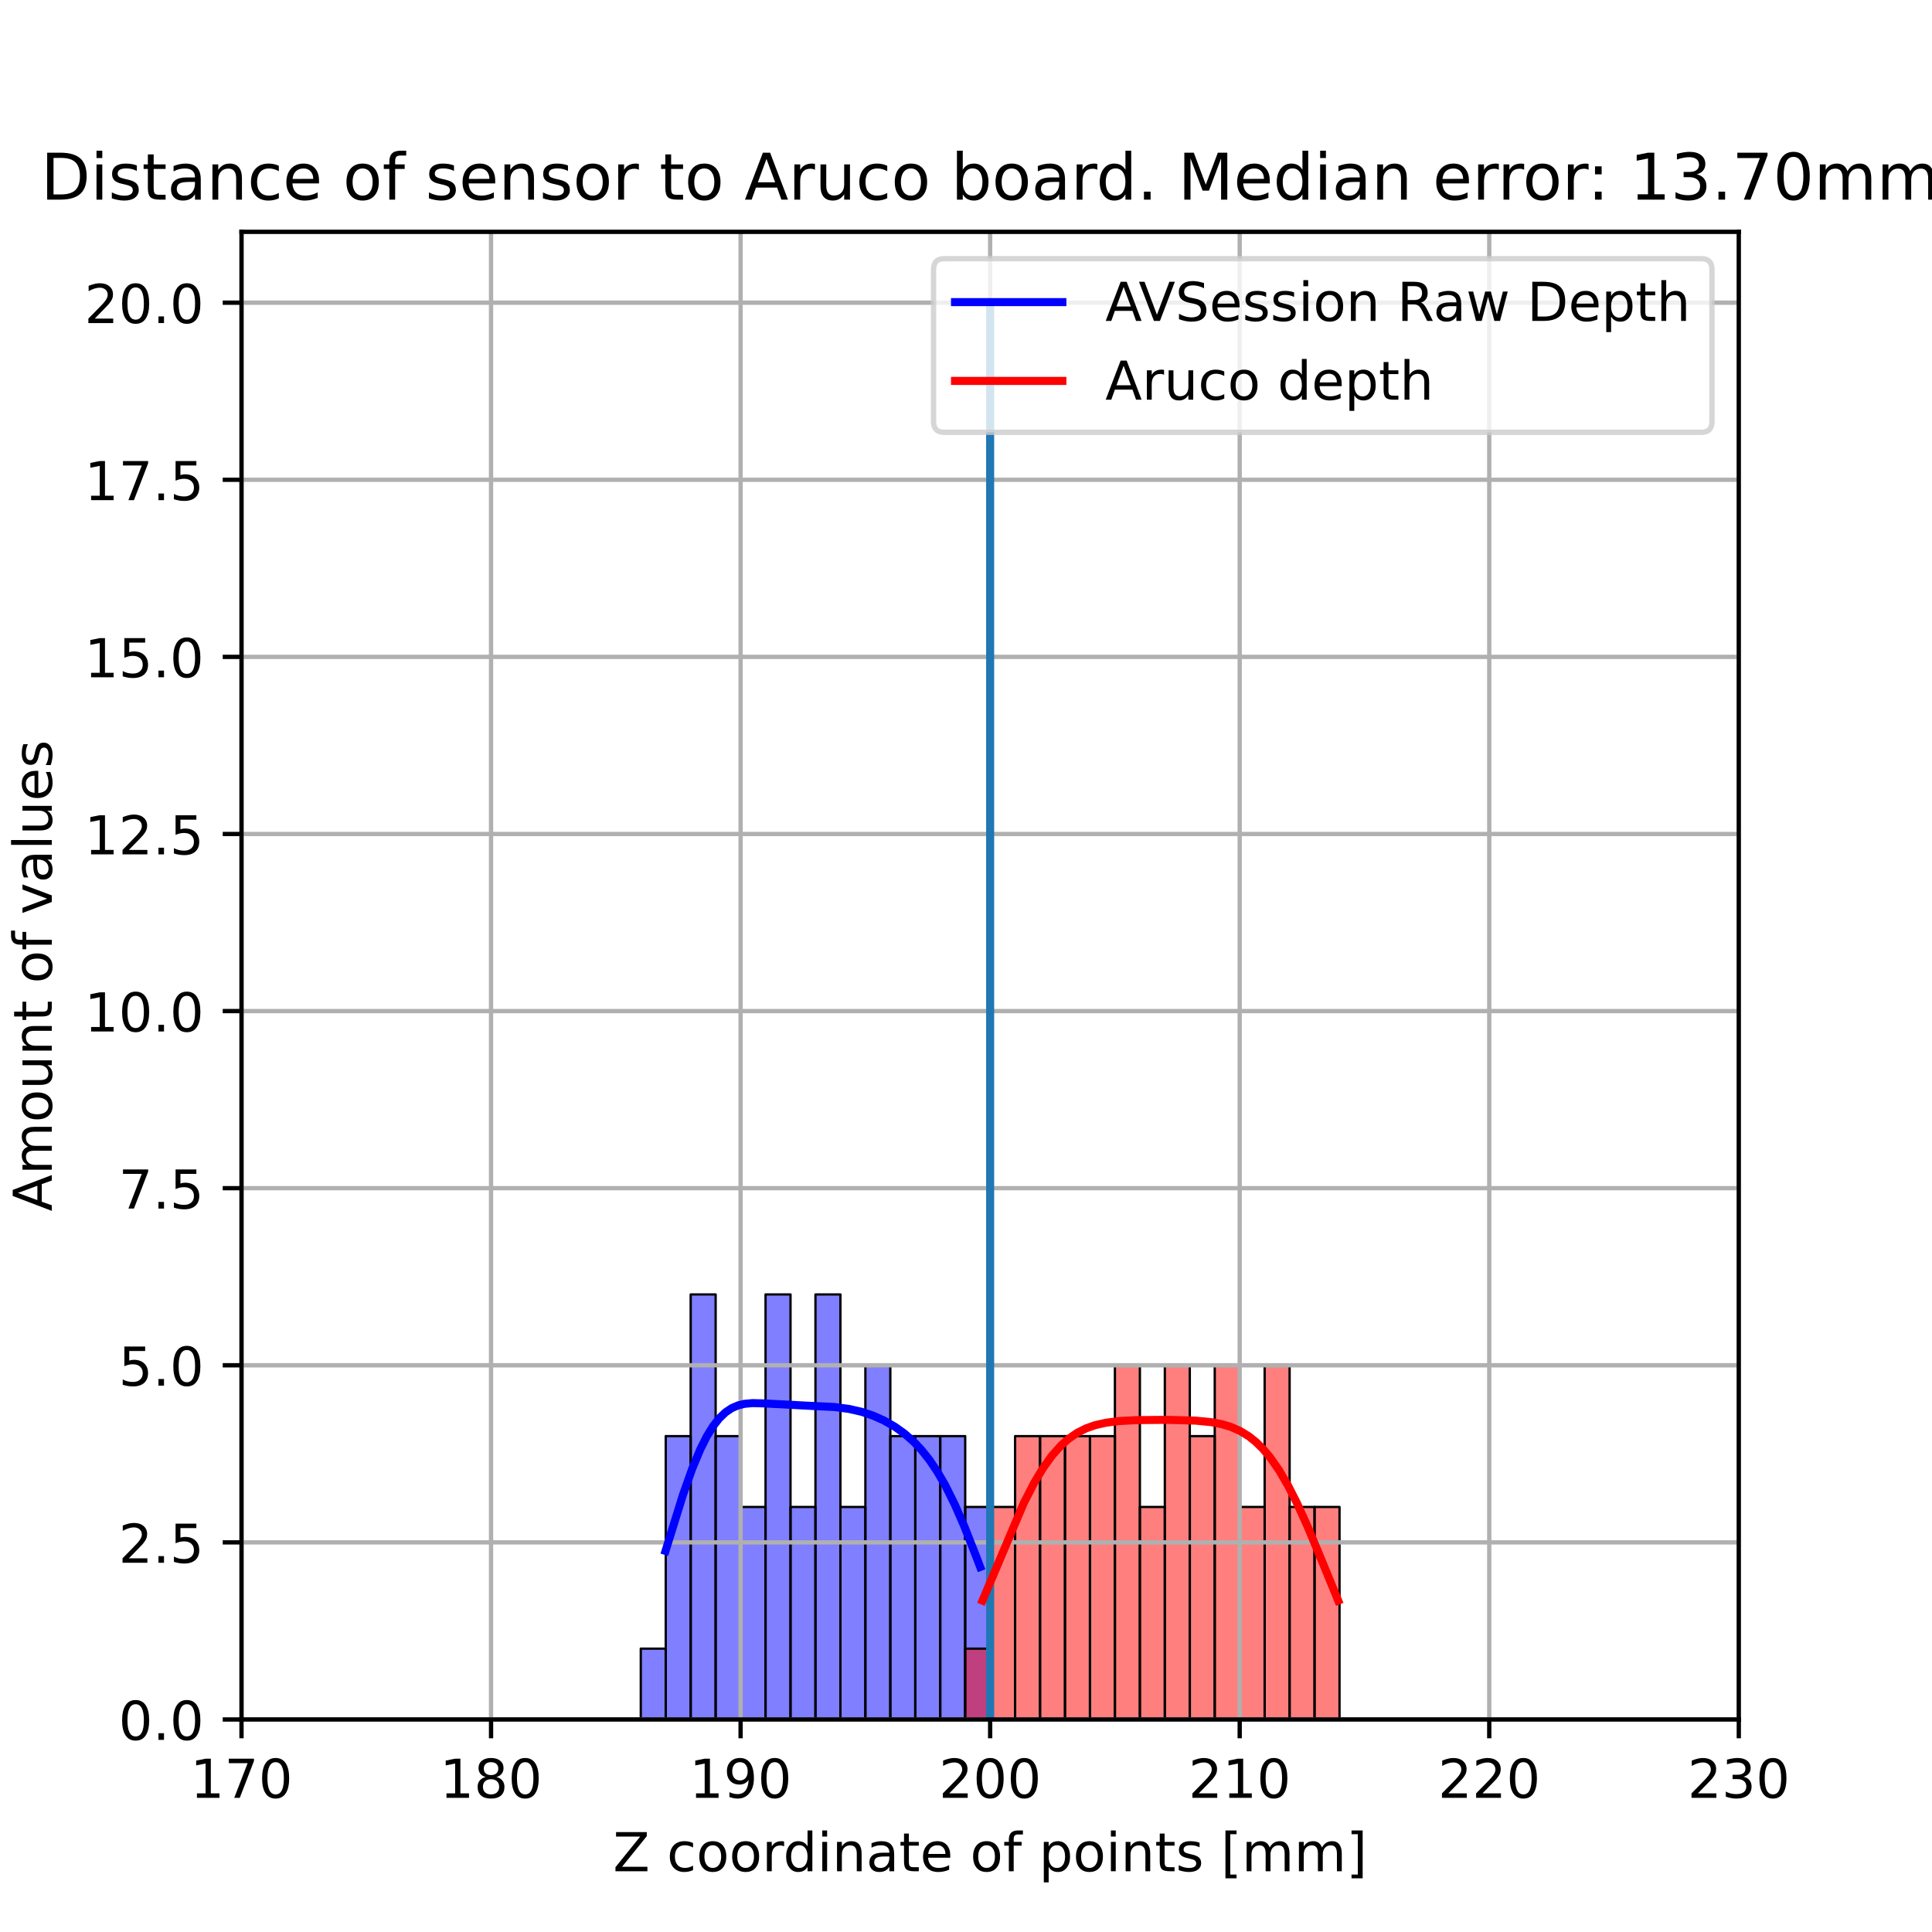 <?xml version="1.0" encoding="utf-8" standalone="no"?>
<!DOCTYPE svg PUBLIC "-//W3C//DTD SVG 1.1//EN"
  "http://www.w3.org/Graphics/SVG/1.1/DTD/svg11.dtd">
<!-- Created with matplotlib (https://matplotlib.org/) -->
<svg height="360pt" version="1.1" viewBox="0 0 360 360" width="360pt" xmlns="http://www.w3.org/2000/svg" xmlns:xlink="http://www.w3.org/1999/xlink">
 <defs>
  <style type="text/css">*{stroke-linecap:butt;stroke-linejoin:round;}</style>
 </defs>
 <g id="figure_1">
  <g id="patch_1">
   <path d="M 0 360 
L 360 360 
L 360 0 
L 0 0 
z
" style="fill:#ffffff;"/>
  </g>
  <g id="axes_1">
   <g id="patch_2">
    <path d="M 45 320.4 
L 324 320.4 
L 324 43.2 
L 45 43.2 
z
" style="fill:#ffffff;"/>
   </g>
   <g id="patch_3">
    <path clip-path="url(#p312c5ead54)" d="M 45 320.4 
L 49.65 320.4 
L 49.65 320.4 
L 45 320.4 
z
" style="fill:#0000ff;fill-opacity:0.5;stroke:#000000;stroke-linejoin:miter;stroke-width:0.43;"/>
   </g>
   <g id="patch_4">
    <path clip-path="url(#p312c5ead54)" d="M 49.65 320.4 
L 54.3 320.4 
L 54.3 320.4 
L 49.65 320.4 
z
" style="fill:#0000ff;fill-opacity:0.5;stroke:#000000;stroke-linejoin:miter;stroke-width:0.43;"/>
   </g>
   <g id="patch_5">
    <path clip-path="url(#p312c5ead54)" d="M 54.3 320.4 
L 58.95 320.4 
L 58.95 320.4 
L 54.3 320.4 
z
" style="fill:#0000ff;fill-opacity:0.5;stroke:#000000;stroke-linejoin:miter;stroke-width:0.43;"/>
   </g>
   <g id="patch_6">
    <path clip-path="url(#p312c5ead54)" d="M 58.95 320.4 
L 63.6 320.4 
L 63.6 320.4 
L 58.95 320.4 
z
" style="fill:#0000ff;fill-opacity:0.5;stroke:#000000;stroke-linejoin:miter;stroke-width:0.43;"/>
   </g>
   <g id="patch_7">
    <path clip-path="url(#p312c5ead54)" d="M 63.6 320.4 
L 68.25 320.4 
L 68.25 320.4 
L 63.6 320.4 
z
" style="fill:#0000ff;fill-opacity:0.5;stroke:#000000;stroke-linejoin:miter;stroke-width:0.43;"/>
   </g>
   <g id="patch_8">
    <path clip-path="url(#p312c5ead54)" d="M 68.25 320.4 
L 72.9 320.4 
L 72.9 320.4 
L 68.25 320.4 
z
" style="fill:#0000ff;fill-opacity:0.5;stroke:#000000;stroke-linejoin:miter;stroke-width:0.43;"/>
   </g>
   <g id="patch_9">
    <path clip-path="url(#p312c5ead54)" d="M 72.9 320.4 
L 77.55 320.4 
L 77.55 320.4 
L 72.9 320.4 
z
" style="fill:#0000ff;fill-opacity:0.5;stroke:#000000;stroke-linejoin:miter;stroke-width:0.43;"/>
   </g>
   <g id="patch_10">
    <path clip-path="url(#p312c5ead54)" d="M 77.55 320.4 
L 82.2 320.4 
L 82.2 320.4 
L 77.55 320.4 
z
" style="fill:#0000ff;fill-opacity:0.5;stroke:#000000;stroke-linejoin:miter;stroke-width:0.43;"/>
   </g>
   <g id="patch_11">
    <path clip-path="url(#p312c5ead54)" d="M 82.2 320.4 
L 86.85 320.4 
L 86.85 320.4 
L 82.2 320.4 
z
" style="fill:#0000ff;fill-opacity:0.5;stroke:#000000;stroke-linejoin:miter;stroke-width:0.43;"/>
   </g>
   <g id="patch_12">
    <path clip-path="url(#p312c5ead54)" d="M 86.85 320.4 
L 91.5 320.4 
L 91.5 320.4 
L 86.85 320.4 
z
" style="fill:#0000ff;fill-opacity:0.5;stroke:#000000;stroke-linejoin:miter;stroke-width:0.43;"/>
   </g>
   <g id="patch_13">
    <path clip-path="url(#p312c5ead54)" d="M 91.5 320.4 
L 96.15 320.4 
L 96.15 320.4 
L 91.5 320.4 
z
" style="fill:#0000ff;fill-opacity:0.5;stroke:#000000;stroke-linejoin:miter;stroke-width:0.43;"/>
   </g>
   <g id="patch_14">
    <path clip-path="url(#p312c5ead54)" d="M 96.15 320.4 
L 100.8 320.4 
L 100.8 320.4 
L 96.15 320.4 
z
" style="fill:#0000ff;fill-opacity:0.5;stroke:#000000;stroke-linejoin:miter;stroke-width:0.43;"/>
   </g>
   <g id="patch_15">
    <path clip-path="url(#p312c5ead54)" d="M 100.8 320.4 
L 105.45 320.4 
L 105.45 320.4 
L 100.8 320.4 
z
" style="fill:#0000ff;fill-opacity:0.5;stroke:#000000;stroke-linejoin:miter;stroke-width:0.43;"/>
   </g>
   <g id="patch_16">
    <path clip-path="url(#p312c5ead54)" d="M 105.45 320.4 
L 110.1 320.4 
L 110.1 320.4 
L 105.45 320.4 
z
" style="fill:#0000ff;fill-opacity:0.5;stroke:#000000;stroke-linejoin:miter;stroke-width:0.43;"/>
   </g>
   <g id="patch_17">
    <path clip-path="url(#p312c5ead54)" d="M 110.1 320.4 
L 114.75 320.4 
L 114.75 320.4 
L 110.1 320.4 
z
" style="fill:#0000ff;fill-opacity:0.5;stroke:#000000;stroke-linejoin:miter;stroke-width:0.43;"/>
   </g>
   <g id="patch_18">
    <path clip-path="url(#p312c5ead54)" d="M 114.75 320.4 
L 119.4 320.4 
L 119.4 320.4 
L 114.75 320.4 
z
" style="fill:#0000ff;fill-opacity:0.5;stroke:#000000;stroke-linejoin:miter;stroke-width:0.43;"/>
   </g>
   <g id="patch_19">
    <path clip-path="url(#p312c5ead54)" d="M 119.4 320.4 
L 124.05 320.4 
L 124.05 307.2 
L 119.4 307.2 
z
" style="fill:#0000ff;fill-opacity:0.5;stroke:#000000;stroke-linejoin:miter;stroke-width:0.43;"/>
   </g>
   <g id="patch_20">
    <path clip-path="url(#p312c5ead54)" d="M 124.05 320.4 
L 128.7 320.4 
L 128.7 267.6 
L 124.05 267.6 
z
" style="fill:#0000ff;fill-opacity:0.5;stroke:#000000;stroke-linejoin:miter;stroke-width:0.43;"/>
   </g>
   <g id="patch_21">
    <path clip-path="url(#p312c5ead54)" d="M 128.7 320.4 
L 133.35 320.4 
L 133.35 241.2 
L 128.7 241.2 
z
" style="fill:#0000ff;fill-opacity:0.5;stroke:#000000;stroke-linejoin:miter;stroke-width:0.43;"/>
   </g>
   <g id="patch_22">
    <path clip-path="url(#p312c5ead54)" d="M 133.35 320.4 
L 138 320.4 
L 138 267.6 
L 133.35 267.6 
z
" style="fill:#0000ff;fill-opacity:0.5;stroke:#000000;stroke-linejoin:miter;stroke-width:0.43;"/>
   </g>
   <g id="patch_23">
    <path clip-path="url(#p312c5ead54)" d="M 138 320.4 
L 142.65 320.4 
L 142.65 280.8 
L 138 280.8 
z
" style="fill:#0000ff;fill-opacity:0.5;stroke:#000000;stroke-linejoin:miter;stroke-width:0.43;"/>
   </g>
   <g id="patch_24">
    <path clip-path="url(#p312c5ead54)" d="M 142.65 320.4 
L 147.3 320.4 
L 147.3 241.2 
L 142.65 241.2 
z
" style="fill:#0000ff;fill-opacity:0.5;stroke:#000000;stroke-linejoin:miter;stroke-width:0.43;"/>
   </g>
   <g id="patch_25">
    <path clip-path="url(#p312c5ead54)" d="M 147.3 320.4 
L 151.95 320.4 
L 151.95 280.8 
L 147.3 280.8 
z
" style="fill:#0000ff;fill-opacity:0.5;stroke:#000000;stroke-linejoin:miter;stroke-width:0.43;"/>
   </g>
   <g id="patch_26">
    <path clip-path="url(#p312c5ead54)" d="M 151.95 320.4 
L 156.6 320.4 
L 156.6 241.2 
L 151.95 241.2 
z
" style="fill:#0000ff;fill-opacity:0.5;stroke:#000000;stroke-linejoin:miter;stroke-width:0.43;"/>
   </g>
   <g id="patch_27">
    <path clip-path="url(#p312c5ead54)" d="M 156.6 320.4 
L 161.25 320.4 
L 161.25 280.8 
L 156.6 280.8 
z
" style="fill:#0000ff;fill-opacity:0.5;stroke:#000000;stroke-linejoin:miter;stroke-width:0.43;"/>
   </g>
   <g id="patch_28">
    <path clip-path="url(#p312c5ead54)" d="M 161.25 320.4 
L 165.9 320.4 
L 165.9 254.4 
L 161.25 254.4 
z
" style="fill:#0000ff;fill-opacity:0.5;stroke:#000000;stroke-linejoin:miter;stroke-width:0.43;"/>
   </g>
   <g id="patch_29">
    <path clip-path="url(#p312c5ead54)" d="M 165.9 320.4 
L 170.55 320.4 
L 170.55 267.6 
L 165.9 267.6 
z
" style="fill:#0000ff;fill-opacity:0.5;stroke:#000000;stroke-linejoin:miter;stroke-width:0.43;"/>
   </g>
   <g id="patch_30">
    <path clip-path="url(#p312c5ead54)" d="M 170.55 320.4 
L 175.2 320.4 
L 175.2 267.6 
L 170.55 267.6 
z
" style="fill:#0000ff;fill-opacity:0.5;stroke:#000000;stroke-linejoin:miter;stroke-width:0.43;"/>
   </g>
   <g id="patch_31">
    <path clip-path="url(#p312c5ead54)" d="M 175.2 320.4 
L 179.85 320.4 
L 179.85 267.6 
L 175.2 267.6 
z
" style="fill:#0000ff;fill-opacity:0.5;stroke:#000000;stroke-linejoin:miter;stroke-width:0.43;"/>
   </g>
   <g id="patch_32">
    <path clip-path="url(#p312c5ead54)" d="M 179.85 320.4 
L 184.5 320.4 
L 184.5 280.8 
L 179.85 280.8 
z
" style="fill:#0000ff;fill-opacity:0.5;stroke:#000000;stroke-linejoin:miter;stroke-width:0.43;"/>
   </g>
   <g id="patch_33">
    <path clip-path="url(#p312c5ead54)" d="M 184.5 320.4 
L 189.15 320.4 
L 189.15 320.4 
L 184.5 320.4 
z
" style="fill:#0000ff;fill-opacity:0.5;stroke:#000000;stroke-linejoin:miter;stroke-width:0.43;"/>
   </g>
   <g id="patch_34">
    <path clip-path="url(#p312c5ead54)" d="M 189.15 320.4 
L 193.8 320.4 
L 193.8 320.4 
L 189.15 320.4 
z
" style="fill:#0000ff;fill-opacity:0.5;stroke:#000000;stroke-linejoin:miter;stroke-width:0.43;"/>
   </g>
   <g id="patch_35">
    <path clip-path="url(#p312c5ead54)" d="M 193.8 320.4 
L 198.45 320.4 
L 198.45 320.4 
L 193.8 320.4 
z
" style="fill:#0000ff;fill-opacity:0.5;stroke:#000000;stroke-linejoin:miter;stroke-width:0.43;"/>
   </g>
   <g id="patch_36">
    <path clip-path="url(#p312c5ead54)" d="M 198.45 320.4 
L 203.1 320.4 
L 203.1 320.4 
L 198.45 320.4 
z
" style="fill:#0000ff;fill-opacity:0.5;stroke:#000000;stroke-linejoin:miter;stroke-width:0.43;"/>
   </g>
   <g id="patch_37">
    <path clip-path="url(#p312c5ead54)" d="M 203.1 320.4 
L 207.75 320.4 
L 207.75 320.4 
L 203.1 320.4 
z
" style="fill:#0000ff;fill-opacity:0.5;stroke:#000000;stroke-linejoin:miter;stroke-width:0.43;"/>
   </g>
   <g id="patch_38">
    <path clip-path="url(#p312c5ead54)" d="M 207.75 320.4 
L 212.4 320.4 
L 212.4 320.4 
L 207.75 320.4 
z
" style="fill:#0000ff;fill-opacity:0.5;stroke:#000000;stroke-linejoin:miter;stroke-width:0.43;"/>
   </g>
   <g id="patch_39">
    <path clip-path="url(#p312c5ead54)" d="M 212.4 320.4 
L 217.05 320.4 
L 217.05 320.4 
L 212.4 320.4 
z
" style="fill:#0000ff;fill-opacity:0.5;stroke:#000000;stroke-linejoin:miter;stroke-width:0.43;"/>
   </g>
   <g id="patch_40">
    <path clip-path="url(#p312c5ead54)" d="M 217.05 320.4 
L 221.7 320.4 
L 221.7 320.4 
L 217.05 320.4 
z
" style="fill:#0000ff;fill-opacity:0.5;stroke:#000000;stroke-linejoin:miter;stroke-width:0.43;"/>
   </g>
   <g id="patch_41">
    <path clip-path="url(#p312c5ead54)" d="M 221.7 320.4 
L 226.35 320.4 
L 226.35 320.4 
L 221.7 320.4 
z
" style="fill:#0000ff;fill-opacity:0.5;stroke:#000000;stroke-linejoin:miter;stroke-width:0.43;"/>
   </g>
   <g id="patch_42">
    <path clip-path="url(#p312c5ead54)" d="M 226.35 320.4 
L 231 320.4 
L 231 320.4 
L 226.35 320.4 
z
" style="fill:#0000ff;fill-opacity:0.5;stroke:#000000;stroke-linejoin:miter;stroke-width:0.43;"/>
   </g>
   <g id="patch_43">
    <path clip-path="url(#p312c5ead54)" d="M 231 320.4 
L 235.65 320.4 
L 235.65 320.4 
L 231 320.4 
z
" style="fill:#0000ff;fill-opacity:0.5;stroke:#000000;stroke-linejoin:miter;stroke-width:0.43;"/>
   </g>
   <g id="patch_44">
    <path clip-path="url(#p312c5ead54)" d="M 235.65 320.4 
L 240.3 320.4 
L 240.3 320.4 
L 235.65 320.4 
z
" style="fill:#0000ff;fill-opacity:0.5;stroke:#000000;stroke-linejoin:miter;stroke-width:0.43;"/>
   </g>
   <g id="patch_45">
    <path clip-path="url(#p312c5ead54)" d="M 240.3 320.4 
L 244.95 320.4 
L 244.95 320.4 
L 240.3 320.4 
z
" style="fill:#0000ff;fill-opacity:0.5;stroke:#000000;stroke-linejoin:miter;stroke-width:0.43;"/>
   </g>
   <g id="patch_46">
    <path clip-path="url(#p312c5ead54)" d="M 244.95 320.4 
L 249.6 320.4 
L 249.6 320.4 
L 244.95 320.4 
z
" style="fill:#0000ff;fill-opacity:0.5;stroke:#000000;stroke-linejoin:miter;stroke-width:0.43;"/>
   </g>
   <g id="patch_47">
    <path clip-path="url(#p312c5ead54)" d="M 249.6 320.4 
L 254.25 320.4 
L 254.25 320.4 
L 249.6 320.4 
z
" style="fill:#0000ff;fill-opacity:0.5;stroke:#000000;stroke-linejoin:miter;stroke-width:0.43;"/>
   </g>
   <g id="patch_48">
    <path clip-path="url(#p312c5ead54)" d="M 254.25 320.4 
L 258.9 320.4 
L 258.9 320.4 
L 254.25 320.4 
z
" style="fill:#0000ff;fill-opacity:0.5;stroke:#000000;stroke-linejoin:miter;stroke-width:0.43;"/>
   </g>
   <g id="patch_49">
    <path clip-path="url(#p312c5ead54)" d="M 258.9 320.4 
L 263.55 320.4 
L 263.55 320.4 
L 258.9 320.4 
z
" style="fill:#0000ff;fill-opacity:0.5;stroke:#000000;stroke-linejoin:miter;stroke-width:0.43;"/>
   </g>
   <g id="patch_50">
    <path clip-path="url(#p312c5ead54)" d="M 263.55 320.4 
L 268.2 320.4 
L 268.2 320.4 
L 263.55 320.4 
z
" style="fill:#0000ff;fill-opacity:0.5;stroke:#000000;stroke-linejoin:miter;stroke-width:0.43;"/>
   </g>
   <g id="patch_51">
    <path clip-path="url(#p312c5ead54)" d="M 268.2 320.4 
L 272.85 320.4 
L 272.85 320.4 
L 268.2 320.4 
z
" style="fill:#0000ff;fill-opacity:0.5;stroke:#000000;stroke-linejoin:miter;stroke-width:0.43;"/>
   </g>
   <g id="patch_52">
    <path clip-path="url(#p312c5ead54)" d="M 272.85 320.4 
L 277.5 320.4 
L 277.5 320.4 
L 272.85 320.4 
z
" style="fill:#0000ff;fill-opacity:0.5;stroke:#000000;stroke-linejoin:miter;stroke-width:0.43;"/>
   </g>
   <g id="patch_53">
    <path clip-path="url(#p312c5ead54)" d="M 277.5 320.4 
L 282.15 320.4 
L 282.15 320.4 
L 277.5 320.4 
z
" style="fill:#0000ff;fill-opacity:0.5;stroke:#000000;stroke-linejoin:miter;stroke-width:0.43;"/>
   </g>
   <g id="patch_54">
    <path clip-path="url(#p312c5ead54)" d="M 282.15 320.4 
L 286.8 320.4 
L 286.8 320.4 
L 282.15 320.4 
z
" style="fill:#0000ff;fill-opacity:0.5;stroke:#000000;stroke-linejoin:miter;stroke-width:0.43;"/>
   </g>
   <g id="patch_55">
    <path clip-path="url(#p312c5ead54)" d="M 286.8 320.4 
L 291.45 320.4 
L 291.45 320.4 
L 286.8 320.4 
z
" style="fill:#0000ff;fill-opacity:0.5;stroke:#000000;stroke-linejoin:miter;stroke-width:0.43;"/>
   </g>
   <g id="patch_56">
    <path clip-path="url(#p312c5ead54)" d="M 291.45 320.4 
L 296.1 320.4 
L 296.1 320.4 
L 291.45 320.4 
z
" style="fill:#0000ff;fill-opacity:0.5;stroke:#000000;stroke-linejoin:miter;stroke-width:0.43;"/>
   </g>
   <g id="patch_57">
    <path clip-path="url(#p312c5ead54)" d="M 296.1 320.4 
L 300.75 320.4 
L 300.75 320.4 
L 296.1 320.4 
z
" style="fill:#0000ff;fill-opacity:0.5;stroke:#000000;stroke-linejoin:miter;stroke-width:0.43;"/>
   </g>
   <g id="patch_58">
    <path clip-path="url(#p312c5ead54)" d="M 300.75 320.4 
L 305.4 320.4 
L 305.4 320.4 
L 300.75 320.4 
z
" style="fill:#0000ff;fill-opacity:0.5;stroke:#000000;stroke-linejoin:miter;stroke-width:0.43;"/>
   </g>
   <g id="patch_59">
    <path clip-path="url(#p312c5ead54)" d="M 305.4 320.4 
L 310.05 320.4 
L 310.05 320.4 
L 305.4 320.4 
z
" style="fill:#0000ff;fill-opacity:0.5;stroke:#000000;stroke-linejoin:miter;stroke-width:0.43;"/>
   </g>
   <g id="patch_60">
    <path clip-path="url(#p312c5ead54)" d="M 310.05 320.4 
L 314.7 320.4 
L 314.7 320.4 
L 310.05 320.4 
z
" style="fill:#0000ff;fill-opacity:0.5;stroke:#000000;stroke-linejoin:miter;stroke-width:0.43;"/>
   </g>
   <g id="patch_61">
    <path clip-path="url(#p312c5ead54)" d="M 314.7 320.4 
L 319.35 320.4 
L 319.35 320.4 
L 314.7 320.4 
z
" style="fill:#0000ff;fill-opacity:0.5;stroke:#000000;stroke-linejoin:miter;stroke-width:0.43;"/>
   </g>
   <g id="patch_62">
    <path clip-path="url(#p312c5ead54)" d="M 45 320.4 
L 49.65 320.4 
L 49.65 320.4 
L 45 320.4 
z
" style="fill:#ff0000;fill-opacity:0.5;stroke:#000000;stroke-linejoin:miter;stroke-width:0.43;"/>
   </g>
   <g id="patch_63">
    <path clip-path="url(#p312c5ead54)" d="M 49.65 320.4 
L 54.3 320.4 
L 54.3 320.4 
L 49.65 320.4 
z
" style="fill:#ff0000;fill-opacity:0.5;stroke:#000000;stroke-linejoin:miter;stroke-width:0.43;"/>
   </g>
   <g id="patch_64">
    <path clip-path="url(#p312c5ead54)" d="M 54.3 320.4 
L 58.95 320.4 
L 58.95 320.4 
L 54.3 320.4 
z
" style="fill:#ff0000;fill-opacity:0.5;stroke:#000000;stroke-linejoin:miter;stroke-width:0.43;"/>
   </g>
   <g id="patch_65">
    <path clip-path="url(#p312c5ead54)" d="M 58.95 320.4 
L 63.6 320.4 
L 63.6 320.4 
L 58.95 320.4 
z
" style="fill:#ff0000;fill-opacity:0.5;stroke:#000000;stroke-linejoin:miter;stroke-width:0.43;"/>
   </g>
   <g id="patch_66">
    <path clip-path="url(#p312c5ead54)" d="M 63.6 320.4 
L 68.25 320.4 
L 68.25 320.4 
L 63.6 320.4 
z
" style="fill:#ff0000;fill-opacity:0.5;stroke:#000000;stroke-linejoin:miter;stroke-width:0.43;"/>
   </g>
   <g id="patch_67">
    <path clip-path="url(#p312c5ead54)" d="M 68.25 320.4 
L 72.9 320.4 
L 72.9 320.4 
L 68.25 320.4 
z
" style="fill:#ff0000;fill-opacity:0.5;stroke:#000000;stroke-linejoin:miter;stroke-width:0.43;"/>
   </g>
   <g id="patch_68">
    <path clip-path="url(#p312c5ead54)" d="M 72.9 320.4 
L 77.55 320.4 
L 77.55 320.4 
L 72.9 320.4 
z
" style="fill:#ff0000;fill-opacity:0.5;stroke:#000000;stroke-linejoin:miter;stroke-width:0.43;"/>
   </g>
   <g id="patch_69">
    <path clip-path="url(#p312c5ead54)" d="M 77.55 320.4 
L 82.2 320.4 
L 82.2 320.4 
L 77.55 320.4 
z
" style="fill:#ff0000;fill-opacity:0.5;stroke:#000000;stroke-linejoin:miter;stroke-width:0.43;"/>
   </g>
   <g id="patch_70">
    <path clip-path="url(#p312c5ead54)" d="M 82.2 320.4 
L 86.85 320.4 
L 86.85 320.4 
L 82.2 320.4 
z
" style="fill:#ff0000;fill-opacity:0.5;stroke:#000000;stroke-linejoin:miter;stroke-width:0.43;"/>
   </g>
   <g id="patch_71">
    <path clip-path="url(#p312c5ead54)" d="M 86.85 320.4 
L 91.5 320.4 
L 91.5 320.4 
L 86.85 320.4 
z
" style="fill:#ff0000;fill-opacity:0.5;stroke:#000000;stroke-linejoin:miter;stroke-width:0.43;"/>
   </g>
   <g id="patch_72">
    <path clip-path="url(#p312c5ead54)" d="M 91.5 320.4 
L 96.15 320.4 
L 96.15 320.4 
L 91.5 320.4 
z
" style="fill:#ff0000;fill-opacity:0.5;stroke:#000000;stroke-linejoin:miter;stroke-width:0.43;"/>
   </g>
   <g id="patch_73">
    <path clip-path="url(#p312c5ead54)" d="M 96.15 320.4 
L 100.8 320.4 
L 100.8 320.4 
L 96.15 320.4 
z
" style="fill:#ff0000;fill-opacity:0.5;stroke:#000000;stroke-linejoin:miter;stroke-width:0.43;"/>
   </g>
   <g id="patch_74">
    <path clip-path="url(#p312c5ead54)" d="M 100.8 320.4 
L 105.45 320.4 
L 105.45 320.4 
L 100.8 320.4 
z
" style="fill:#ff0000;fill-opacity:0.5;stroke:#000000;stroke-linejoin:miter;stroke-width:0.43;"/>
   </g>
   <g id="patch_75">
    <path clip-path="url(#p312c5ead54)" d="M 105.45 320.4 
L 110.1 320.4 
L 110.1 320.4 
L 105.45 320.4 
z
" style="fill:#ff0000;fill-opacity:0.5;stroke:#000000;stroke-linejoin:miter;stroke-width:0.43;"/>
   </g>
   <g id="patch_76">
    <path clip-path="url(#p312c5ead54)" d="M 110.1 320.4 
L 114.75 320.4 
L 114.75 320.4 
L 110.1 320.4 
z
" style="fill:#ff0000;fill-opacity:0.5;stroke:#000000;stroke-linejoin:miter;stroke-width:0.43;"/>
   </g>
   <g id="patch_77">
    <path clip-path="url(#p312c5ead54)" d="M 114.75 320.4 
L 119.4 320.4 
L 119.4 320.4 
L 114.75 320.4 
z
" style="fill:#ff0000;fill-opacity:0.5;stroke:#000000;stroke-linejoin:miter;stroke-width:0.43;"/>
   </g>
   <g id="patch_78">
    <path clip-path="url(#p312c5ead54)" d="M 119.4 320.4 
L 124.05 320.4 
L 124.05 320.4 
L 119.4 320.4 
z
" style="fill:#ff0000;fill-opacity:0.5;stroke:#000000;stroke-linejoin:miter;stroke-width:0.43;"/>
   </g>
   <g id="patch_79">
    <path clip-path="url(#p312c5ead54)" d="M 124.05 320.4 
L 128.7 320.4 
L 128.7 320.4 
L 124.05 320.4 
z
" style="fill:#ff0000;fill-opacity:0.5;stroke:#000000;stroke-linejoin:miter;stroke-width:0.43;"/>
   </g>
   <g id="patch_80">
    <path clip-path="url(#p312c5ead54)" d="M 128.7 320.4 
L 133.35 320.4 
L 133.35 320.4 
L 128.7 320.4 
z
" style="fill:#ff0000;fill-opacity:0.5;stroke:#000000;stroke-linejoin:miter;stroke-width:0.43;"/>
   </g>
   <g id="patch_81">
    <path clip-path="url(#p312c5ead54)" d="M 133.35 320.4 
L 138 320.4 
L 138 320.4 
L 133.35 320.4 
z
" style="fill:#ff0000;fill-opacity:0.5;stroke:#000000;stroke-linejoin:miter;stroke-width:0.43;"/>
   </g>
   <g id="patch_82">
    <path clip-path="url(#p312c5ead54)" d="M 138 320.4 
L 142.65 320.4 
L 142.65 320.4 
L 138 320.4 
z
" style="fill:#ff0000;fill-opacity:0.5;stroke:#000000;stroke-linejoin:miter;stroke-width:0.43;"/>
   </g>
   <g id="patch_83">
    <path clip-path="url(#p312c5ead54)" d="M 142.65 320.4 
L 147.3 320.4 
L 147.3 320.4 
L 142.65 320.4 
z
" style="fill:#ff0000;fill-opacity:0.5;stroke:#000000;stroke-linejoin:miter;stroke-width:0.43;"/>
   </g>
   <g id="patch_84">
    <path clip-path="url(#p312c5ead54)" d="M 147.3 320.4 
L 151.95 320.4 
L 151.95 320.4 
L 147.3 320.4 
z
" style="fill:#ff0000;fill-opacity:0.5;stroke:#000000;stroke-linejoin:miter;stroke-width:0.43;"/>
   </g>
   <g id="patch_85">
    <path clip-path="url(#p312c5ead54)" d="M 151.95 320.4 
L 156.6 320.4 
L 156.6 320.4 
L 151.95 320.4 
z
" style="fill:#ff0000;fill-opacity:0.5;stroke:#000000;stroke-linejoin:miter;stroke-width:0.43;"/>
   </g>
   <g id="patch_86">
    <path clip-path="url(#p312c5ead54)" d="M 156.6 320.4 
L 161.25 320.4 
L 161.25 320.4 
L 156.6 320.4 
z
" style="fill:#ff0000;fill-opacity:0.5;stroke:#000000;stroke-linejoin:miter;stroke-width:0.43;"/>
   </g>
   <g id="patch_87">
    <path clip-path="url(#p312c5ead54)" d="M 161.25 320.4 
L 165.9 320.4 
L 165.9 320.4 
L 161.25 320.4 
z
" style="fill:#ff0000;fill-opacity:0.5;stroke:#000000;stroke-linejoin:miter;stroke-width:0.43;"/>
   </g>
   <g id="patch_88">
    <path clip-path="url(#p312c5ead54)" d="M 165.9 320.4 
L 170.55 320.4 
L 170.55 320.4 
L 165.9 320.4 
z
" style="fill:#ff0000;fill-opacity:0.5;stroke:#000000;stroke-linejoin:miter;stroke-width:0.43;"/>
   </g>
   <g id="patch_89">
    <path clip-path="url(#p312c5ead54)" d="M 170.55 320.4 
L 175.2 320.4 
L 175.2 320.4 
L 170.55 320.4 
z
" style="fill:#ff0000;fill-opacity:0.5;stroke:#000000;stroke-linejoin:miter;stroke-width:0.43;"/>
   </g>
   <g id="patch_90">
    <path clip-path="url(#p312c5ead54)" d="M 175.2 320.4 
L 179.85 320.4 
L 179.85 320.4 
L 175.2 320.4 
z
" style="fill:#ff0000;fill-opacity:0.5;stroke:#000000;stroke-linejoin:miter;stroke-width:0.43;"/>
   </g>
   <g id="patch_91">
    <path clip-path="url(#p312c5ead54)" d="M 179.85 320.4 
L 184.5 320.4 
L 184.5 307.2 
L 179.85 307.2 
z
" style="fill:#ff0000;fill-opacity:0.5;stroke:#000000;stroke-linejoin:miter;stroke-width:0.43;"/>
   </g>
   <g id="patch_92">
    <path clip-path="url(#p312c5ead54)" d="M 184.5 320.4 
L 189.15 320.4 
L 189.15 280.8 
L 184.5 280.8 
z
" style="fill:#ff0000;fill-opacity:0.5;stroke:#000000;stroke-linejoin:miter;stroke-width:0.43;"/>
   </g>
   <g id="patch_93">
    <path clip-path="url(#p312c5ead54)" d="M 189.15 320.4 
L 193.8 320.4 
L 193.8 267.6 
L 189.15 267.6 
z
" style="fill:#ff0000;fill-opacity:0.5;stroke:#000000;stroke-linejoin:miter;stroke-width:0.43;"/>
   </g>
   <g id="patch_94">
    <path clip-path="url(#p312c5ead54)" d="M 193.8 320.4 
L 198.45 320.4 
L 198.45 267.6 
L 193.8 267.6 
z
" style="fill:#ff0000;fill-opacity:0.5;stroke:#000000;stroke-linejoin:miter;stroke-width:0.43;"/>
   </g>
   <g id="patch_95">
    <path clip-path="url(#p312c5ead54)" d="M 198.45 320.4 
L 203.1 320.4 
L 203.1 267.6 
L 198.45 267.6 
z
" style="fill:#ff0000;fill-opacity:0.5;stroke:#000000;stroke-linejoin:miter;stroke-width:0.43;"/>
   </g>
   <g id="patch_96">
    <path clip-path="url(#p312c5ead54)" d="M 203.1 320.4 
L 207.75 320.4 
L 207.75 267.6 
L 203.1 267.6 
z
" style="fill:#ff0000;fill-opacity:0.5;stroke:#000000;stroke-linejoin:miter;stroke-width:0.43;"/>
   </g>
   <g id="patch_97">
    <path clip-path="url(#p312c5ead54)" d="M 207.75 320.4 
L 212.4 320.4 
L 212.4 254.4 
L 207.75 254.4 
z
" style="fill:#ff0000;fill-opacity:0.5;stroke:#000000;stroke-linejoin:miter;stroke-width:0.43;"/>
   </g>
   <g id="patch_98">
    <path clip-path="url(#p312c5ead54)" d="M 212.4 320.4 
L 217.05 320.4 
L 217.05 280.8 
L 212.4 280.8 
z
" style="fill:#ff0000;fill-opacity:0.5;stroke:#000000;stroke-linejoin:miter;stroke-width:0.43;"/>
   </g>
   <g id="patch_99">
    <path clip-path="url(#p312c5ead54)" d="M 217.05 320.4 
L 221.7 320.4 
L 221.7 254.4 
L 217.05 254.4 
z
" style="fill:#ff0000;fill-opacity:0.5;stroke:#000000;stroke-linejoin:miter;stroke-width:0.43;"/>
   </g>
   <g id="patch_100">
    <path clip-path="url(#p312c5ead54)" d="M 221.7 320.4 
L 226.35 320.4 
L 226.35 267.6 
L 221.7 267.6 
z
" style="fill:#ff0000;fill-opacity:0.5;stroke:#000000;stroke-linejoin:miter;stroke-width:0.43;"/>
   </g>
   <g id="patch_101">
    <path clip-path="url(#p312c5ead54)" d="M 226.35 320.4 
L 231 320.4 
L 231 254.4 
L 226.35 254.4 
z
" style="fill:#ff0000;fill-opacity:0.5;stroke:#000000;stroke-linejoin:miter;stroke-width:0.43;"/>
   </g>
   <g id="patch_102">
    <path clip-path="url(#p312c5ead54)" d="M 231 320.4 
L 235.65 320.4 
L 235.65 280.8 
L 231 280.8 
z
" style="fill:#ff0000;fill-opacity:0.5;stroke:#000000;stroke-linejoin:miter;stroke-width:0.43;"/>
   </g>
   <g id="patch_103">
    <path clip-path="url(#p312c5ead54)" d="M 235.65 320.4 
L 240.3 320.4 
L 240.3 254.4 
L 235.65 254.4 
z
" style="fill:#ff0000;fill-opacity:0.5;stroke:#000000;stroke-linejoin:miter;stroke-width:0.43;"/>
   </g>
   <g id="patch_104">
    <path clip-path="url(#p312c5ead54)" d="M 240.3 320.4 
L 244.95 320.4 
L 244.95 280.8 
L 240.3 280.8 
z
" style="fill:#ff0000;fill-opacity:0.5;stroke:#000000;stroke-linejoin:miter;stroke-width:0.43;"/>
   </g>
   <g id="patch_105">
    <path clip-path="url(#p312c5ead54)" d="M 244.95 320.4 
L 249.6 320.4 
L 249.6 280.8 
L 244.95 280.8 
z
" style="fill:#ff0000;fill-opacity:0.5;stroke:#000000;stroke-linejoin:miter;stroke-width:0.43;"/>
   </g>
   <g id="patch_106">
    <path clip-path="url(#p312c5ead54)" d="M 249.6 320.4 
L 254.25 320.4 
L 254.25 320.4 
L 249.6 320.4 
z
" style="fill:#ff0000;fill-opacity:0.5;stroke:#000000;stroke-linejoin:miter;stroke-width:0.43;"/>
   </g>
   <g id="patch_107">
    <path clip-path="url(#p312c5ead54)" d="M 254.25 320.4 
L 258.9 320.4 
L 258.9 320.4 
L 254.25 320.4 
z
" style="fill:#ff0000;fill-opacity:0.5;stroke:#000000;stroke-linejoin:miter;stroke-width:0.43;"/>
   </g>
   <g id="patch_108">
    <path clip-path="url(#p312c5ead54)" d="M 258.9 320.4 
L 263.55 320.4 
L 263.55 320.4 
L 258.9 320.4 
z
" style="fill:#ff0000;fill-opacity:0.5;stroke:#000000;stroke-linejoin:miter;stroke-width:0.43;"/>
   </g>
   <g id="patch_109">
    <path clip-path="url(#p312c5ead54)" d="M 263.55 320.4 
L 268.2 320.4 
L 268.2 320.4 
L 263.55 320.4 
z
" style="fill:#ff0000;fill-opacity:0.5;stroke:#000000;stroke-linejoin:miter;stroke-width:0.43;"/>
   </g>
   <g id="patch_110">
    <path clip-path="url(#p312c5ead54)" d="M 268.2 320.4 
L 272.85 320.4 
L 272.85 320.4 
L 268.2 320.4 
z
" style="fill:#ff0000;fill-opacity:0.5;stroke:#000000;stroke-linejoin:miter;stroke-width:0.43;"/>
   </g>
   <g id="patch_111">
    <path clip-path="url(#p312c5ead54)" d="M 272.85 320.4 
L 277.5 320.4 
L 277.5 320.4 
L 272.85 320.4 
z
" style="fill:#ff0000;fill-opacity:0.5;stroke:#000000;stroke-linejoin:miter;stroke-width:0.43;"/>
   </g>
   <g id="patch_112">
    <path clip-path="url(#p312c5ead54)" d="M 277.5 320.4 
L 282.15 320.4 
L 282.15 320.4 
L 277.5 320.4 
z
" style="fill:#ff0000;fill-opacity:0.5;stroke:#000000;stroke-linejoin:miter;stroke-width:0.43;"/>
   </g>
   <g id="patch_113">
    <path clip-path="url(#p312c5ead54)" d="M 282.15 320.4 
L 286.8 320.4 
L 286.8 320.4 
L 282.15 320.4 
z
" style="fill:#ff0000;fill-opacity:0.5;stroke:#000000;stroke-linejoin:miter;stroke-width:0.43;"/>
   </g>
   <g id="patch_114">
    <path clip-path="url(#p312c5ead54)" d="M 286.8 320.4 
L 291.45 320.4 
L 291.45 320.4 
L 286.8 320.4 
z
" style="fill:#ff0000;fill-opacity:0.5;stroke:#000000;stroke-linejoin:miter;stroke-width:0.43;"/>
   </g>
   <g id="patch_115">
    <path clip-path="url(#p312c5ead54)" d="M 291.45 320.4 
L 296.1 320.4 
L 296.1 320.4 
L 291.45 320.4 
z
" style="fill:#ff0000;fill-opacity:0.5;stroke:#000000;stroke-linejoin:miter;stroke-width:0.43;"/>
   </g>
   <g id="patch_116">
    <path clip-path="url(#p312c5ead54)" d="M 296.1 320.4 
L 300.75 320.4 
L 300.75 320.4 
L 296.1 320.4 
z
" style="fill:#ff0000;fill-opacity:0.5;stroke:#000000;stroke-linejoin:miter;stroke-width:0.43;"/>
   </g>
   <g id="patch_117">
    <path clip-path="url(#p312c5ead54)" d="M 300.75 320.4 
L 305.4 320.4 
L 305.4 320.4 
L 300.75 320.4 
z
" style="fill:#ff0000;fill-opacity:0.5;stroke:#000000;stroke-linejoin:miter;stroke-width:0.43;"/>
   </g>
   <g id="patch_118">
    <path clip-path="url(#p312c5ead54)" d="M 305.4 320.4 
L 310.05 320.4 
L 310.05 320.4 
L 305.4 320.4 
z
" style="fill:#ff0000;fill-opacity:0.5;stroke:#000000;stroke-linejoin:miter;stroke-width:0.43;"/>
   </g>
   <g id="patch_119">
    <path clip-path="url(#p312c5ead54)" d="M 310.05 320.4 
L 314.7 320.4 
L 314.7 320.4 
L 310.05 320.4 
z
" style="fill:#ff0000;fill-opacity:0.5;stroke:#000000;stroke-linejoin:miter;stroke-width:0.43;"/>
   </g>
   <g id="patch_120">
    <path clip-path="url(#p312c5ead54)" d="M 314.7 320.4 
L 319.35 320.4 
L 319.35 320.4 
L 314.7 320.4 
z
" style="fill:#ff0000;fill-opacity:0.5;stroke:#000000;stroke-linejoin:miter;stroke-width:0.43;"/>
   </g>
   <g id="matplotlib.axis_1">
    <g id="xtick_1">
     <g id="line2d_1">
      <path clip-path="url(#p312c5ead54)" d="M 45 320.4 
L 45 43.2 
" style="fill:none;stroke:#b0b0b0;stroke-linecap:square;stroke-width:0.8;"/>
     </g>
     <g id="line2d_2">
      <defs>
       <path d="M 0 0 
L 0 3.5 
" id="md232b4e1de" style="stroke:#000000;stroke-width:0.8;"/>
      </defs>
      <g>
       <use style="stroke:#000000;stroke-width:0.8;" x="45" xlink:href="#md232b4e1de" y="320.4"/>
      </g>
     </g>
     <g id="text_1">
      <!-- 170 -->
      <g transform="translate(35.456 334.998)scale(0.1 -0.1)">
       <defs>
        <path d="M 12.406 8.297 
L 28.516 8.297 
L 28.516 63.922 
L 10.984 60.406 
L 10.984 69.391 
L 28.422 72.906 
L 38.281 72.906 
L 38.281 8.297 
L 54.391 8.297 
L 54.391 0 
L 12.406 0 
z
" id="DejaVuSans-49"/>
        <path d="M 8.203 72.906 
L 55.078 72.906 
L 55.078 68.703 
L 28.609 0 
L 18.312 0 
L 43.219 64.594 
L 8.203 64.594 
z
" id="DejaVuSans-55"/>
        <path d="M 31.781 66.406 
Q 24.172 66.406 20.328 58.906 
Q 16.5 51.422 16.5 36.375 
Q 16.5 21.391 20.328 13.891 
Q 24.172 6.391 31.781 6.391 
Q 39.453 6.391 43.281 13.891 
Q 47.125 21.391 47.125 36.375 
Q 47.125 51.422 43.281 58.906 
Q 39.453 66.406 31.781 66.406 
z
M 31.781 74.219 
Q 44.047 74.219 50.516 64.516 
Q 56.984 54.828 56.984 36.375 
Q 56.984 17.969 50.516 8.266 
Q 44.047 -1.422 31.781 -1.422 
Q 19.531 -1.422 13.062 8.266 
Q 6.594 17.969 6.594 36.375 
Q 6.594 54.828 13.062 64.516 
Q 19.531 74.219 31.781 74.219 
z
" id="DejaVuSans-48"/>
       </defs>
       <use xlink:href="#DejaVuSans-49"/>
       <use x="63.623" xlink:href="#DejaVuSans-55"/>
       <use x="127.246" xlink:href="#DejaVuSans-48"/>
      </g>
     </g>
    </g>
    <g id="xtick_2">
     <g id="line2d_3">
      <path clip-path="url(#p312c5ead54)" d="M 91.5 320.4 
L 91.5 43.2 
" style="fill:none;stroke:#b0b0b0;stroke-linecap:square;stroke-width:0.8;"/>
     </g>
     <g id="line2d_4">
      <g>
       <use style="stroke:#000000;stroke-width:0.8;" x="91.5" xlink:href="#md232b4e1de" y="320.4"/>
      </g>
     </g>
     <g id="text_2">
      <!-- 180 -->
      <g transform="translate(81.956 334.998)scale(0.1 -0.1)">
       <defs>
        <path d="M 31.781 34.625 
Q 24.75 34.625 20.719 30.859 
Q 16.703 27.094 16.703 20.516 
Q 16.703 13.922 20.719 10.156 
Q 24.75 6.391 31.781 6.391 
Q 38.812 6.391 42.859 10.172 
Q 46.922 13.969 46.922 20.516 
Q 46.922 27.094 42.891 30.859 
Q 38.875 34.625 31.781 34.625 
z
M 21.922 38.812 
Q 15.578 40.375 12.031 44.719 
Q 8.5 49.078 8.5 55.328 
Q 8.5 64.062 14.719 69.141 
Q 20.953 74.219 31.781 74.219 
Q 42.672 74.219 48.875 69.141 
Q 55.078 64.062 55.078 55.328 
Q 55.078 49.078 51.531 44.719 
Q 48 40.375 41.703 38.812 
Q 48.828 37.156 52.797 32.312 
Q 56.781 27.484 56.781 20.516 
Q 56.781 9.906 50.312 4.234 
Q 43.844 -1.422 31.781 -1.422 
Q 19.734 -1.422 13.25 4.234 
Q 6.781 9.906 6.781 20.516 
Q 6.781 27.484 10.781 32.312 
Q 14.797 37.156 21.922 38.812 
z
M 18.312 54.391 
Q 18.312 48.734 21.844 45.562 
Q 25.391 42.391 31.781 42.391 
Q 38.141 42.391 41.719 45.562 
Q 45.312 48.734 45.312 54.391 
Q 45.312 60.062 41.719 63.234 
Q 38.141 66.406 31.781 66.406 
Q 25.391 66.406 21.844 63.234 
Q 18.312 60.062 18.312 54.391 
z
" id="DejaVuSans-56"/>
       </defs>
       <use xlink:href="#DejaVuSans-49"/>
       <use x="63.623" xlink:href="#DejaVuSans-56"/>
       <use x="127.246" xlink:href="#DejaVuSans-48"/>
      </g>
     </g>
    </g>
    <g id="xtick_3">
     <g id="line2d_5">
      <path clip-path="url(#p312c5ead54)" d="M 138 320.4 
L 138 43.2 
" style="fill:none;stroke:#b0b0b0;stroke-linecap:square;stroke-width:0.8;"/>
     </g>
     <g id="line2d_6">
      <g>
       <use style="stroke:#000000;stroke-width:0.8;" x="138" xlink:href="#md232b4e1de" y="320.4"/>
      </g>
     </g>
     <g id="text_3">
      <!-- 190 -->
      <g transform="translate(128.456 334.998)scale(0.1 -0.1)">
       <defs>
        <path d="M 10.984 1.516 
L 10.984 10.5 
Q 14.703 8.734 18.5 7.812 
Q 22.312 6.891 25.984 6.891 
Q 35.75 6.891 40.891 13.453 
Q 46.047 20.016 46.781 33.406 
Q 43.953 29.203 39.594 26.953 
Q 35.25 24.703 29.984 24.703 
Q 19.047 24.703 12.672 31.312 
Q 6.297 37.938 6.297 49.422 
Q 6.297 60.641 12.938 67.422 
Q 19.578 74.219 30.609 74.219 
Q 43.266 74.219 49.922 64.516 
Q 56.594 54.828 56.594 36.375 
Q 56.594 19.141 48.406 8.859 
Q 40.234 -1.422 26.422 -1.422 
Q 22.703 -1.422 18.891 -0.688 
Q 15.094 0.047 10.984 1.516 
z
M 30.609 32.422 
Q 37.25 32.422 41.125 36.953 
Q 45.016 41.5 45.016 49.422 
Q 45.016 57.281 41.125 61.844 
Q 37.25 66.406 30.609 66.406 
Q 23.969 66.406 20.094 61.844 
Q 16.219 57.281 16.219 49.422 
Q 16.219 41.5 20.094 36.953 
Q 23.969 32.422 30.609 32.422 
z
" id="DejaVuSans-57"/>
       </defs>
       <use xlink:href="#DejaVuSans-49"/>
       <use x="63.623" xlink:href="#DejaVuSans-57"/>
       <use x="127.246" xlink:href="#DejaVuSans-48"/>
      </g>
     </g>
    </g>
    <g id="xtick_4">
     <g id="line2d_7">
      <path clip-path="url(#p312c5ead54)" d="M 184.5 320.4 
L 184.5 43.2 
" style="fill:none;stroke:#b0b0b0;stroke-linecap:square;stroke-width:0.8;"/>
     </g>
     <g id="line2d_8">
      <g>
       <use style="stroke:#000000;stroke-width:0.8;" x="184.5" xlink:href="#md232b4e1de" y="320.4"/>
      </g>
     </g>
     <g id="text_4">
      <!-- 200 -->
      <g transform="translate(174.956 334.998)scale(0.1 -0.1)">
       <defs>
        <path d="M 19.188 8.297 
L 53.609 8.297 
L 53.609 0 
L 7.328 0 
L 7.328 8.297 
Q 12.938 14.109 22.625 23.891 
Q 32.328 33.688 34.812 36.531 
Q 39.547 41.844 41.422 45.531 
Q 43.312 49.219 43.312 52.781 
Q 43.312 58.594 39.234 62.25 
Q 35.156 65.922 28.609 65.922 
Q 23.969 65.922 18.812 64.312 
Q 13.672 62.703 7.812 59.422 
L 7.812 69.391 
Q 13.766 71.781 18.938 73 
Q 24.125 74.219 28.422 74.219 
Q 39.75 74.219 46.484 68.547 
Q 53.219 62.891 53.219 53.422 
Q 53.219 48.922 51.531 44.891 
Q 49.859 40.875 45.406 35.406 
Q 44.188 33.984 37.641 27.219 
Q 31.109 20.453 19.188 8.297 
z
" id="DejaVuSans-50"/>
       </defs>
       <use xlink:href="#DejaVuSans-50"/>
       <use x="63.623" xlink:href="#DejaVuSans-48"/>
       <use x="127.246" xlink:href="#DejaVuSans-48"/>
      </g>
     </g>
    </g>
    <g id="xtick_5">
     <g id="line2d_9">
      <path clip-path="url(#p312c5ead54)" d="M 231 320.4 
L 231 43.2 
" style="fill:none;stroke:#b0b0b0;stroke-linecap:square;stroke-width:0.8;"/>
     </g>
     <g id="line2d_10">
      <g>
       <use style="stroke:#000000;stroke-width:0.8;" x="231" xlink:href="#md232b4e1de" y="320.4"/>
      </g>
     </g>
     <g id="text_5">
      <!-- 210 -->
      <g transform="translate(221.456 334.998)scale(0.1 -0.1)">
       <use xlink:href="#DejaVuSans-50"/>
       <use x="63.623" xlink:href="#DejaVuSans-49"/>
       <use x="127.246" xlink:href="#DejaVuSans-48"/>
      </g>
     </g>
    </g>
    <g id="xtick_6">
     <g id="line2d_11">
      <path clip-path="url(#p312c5ead54)" d="M 277.5 320.4 
L 277.5 43.2 
" style="fill:none;stroke:#b0b0b0;stroke-linecap:square;stroke-width:0.8;"/>
     </g>
     <g id="line2d_12">
      <g>
       <use style="stroke:#000000;stroke-width:0.8;" x="277.5" xlink:href="#md232b4e1de" y="320.4"/>
      </g>
     </g>
     <g id="text_6">
      <!-- 220 -->
      <g transform="translate(267.956 334.998)scale(0.1 -0.1)">
       <use xlink:href="#DejaVuSans-50"/>
       <use x="63.623" xlink:href="#DejaVuSans-50"/>
       <use x="127.246" xlink:href="#DejaVuSans-48"/>
      </g>
     </g>
    </g>
    <g id="xtick_7">
     <g id="line2d_13">
      <path clip-path="url(#p312c5ead54)" d="M 324 320.4 
L 324 43.2 
" style="fill:none;stroke:#b0b0b0;stroke-linecap:square;stroke-width:0.8;"/>
     </g>
     <g id="line2d_14">
      <g>
       <use style="stroke:#000000;stroke-width:0.8;" x="324" xlink:href="#md232b4e1de" y="320.4"/>
      </g>
     </g>
     <g id="text_7">
      <!-- 230 -->
      <g transform="translate(314.456 334.998)scale(0.1 -0.1)">
       <defs>
        <path d="M 40.578 39.312 
Q 47.656 37.797 51.625 33 
Q 55.609 28.219 55.609 21.188 
Q 55.609 10.406 48.188 4.484 
Q 40.766 -1.422 27.094 -1.422 
Q 22.516 -1.422 17.656 -0.516 
Q 12.797 0.391 7.625 2.203 
L 7.625 11.719 
Q 11.719 9.328 16.594 8.109 
Q 21.484 6.891 26.812 6.891 
Q 36.078 6.891 40.938 10.547 
Q 45.797 14.203 45.797 21.188 
Q 45.797 27.641 41.281 31.266 
Q 36.766 34.906 28.719 34.906 
L 20.219 34.906 
L 20.219 43.016 
L 29.109 43.016 
Q 36.375 43.016 40.234 45.922 
Q 44.094 48.828 44.094 54.297 
Q 44.094 59.906 40.109 62.906 
Q 36.141 65.922 28.719 65.922 
Q 24.656 65.922 20.016 65.031 
Q 15.375 64.156 9.812 62.312 
L 9.812 71.094 
Q 15.438 72.656 20.344 73.438 
Q 25.25 74.219 29.594 74.219 
Q 40.828 74.219 47.359 69.109 
Q 53.906 64.016 53.906 55.328 
Q 53.906 49.266 50.438 45.094 
Q 46.969 40.922 40.578 39.312 
z
" id="DejaVuSans-51"/>
       </defs>
       <use xlink:href="#DejaVuSans-50"/>
       <use x="63.623" xlink:href="#DejaVuSans-51"/>
       <use x="127.246" xlink:href="#DejaVuSans-48"/>
      </g>
     </g>
    </g>
    <g id="text_8">
     <!-- Z coordinate of points [mm] -->
     <g transform="translate(114.232 348.677)scale(0.1 -0.1)">
      <defs>
       <path d="M 5.609 72.906 
L 62.891 72.906 
L 62.891 65.375 
L 16.797 8.297 
L 64.016 8.297 
L 64.016 0 
L 4.5 0 
L 4.5 7.516 
L 50.594 64.594 
L 5.609 64.594 
z
" id="DejaVuSans-90"/>
       <path id="DejaVuSans-32"/>
       <path d="M 48.781 52.594 
L 48.781 44.188 
Q 44.969 46.297 41.141 47.344 
Q 37.312 48.391 33.406 48.391 
Q 24.656 48.391 19.812 42.844 
Q 14.984 37.312 14.984 27.297 
Q 14.984 17.281 19.812 11.734 
Q 24.656 6.203 33.406 6.203 
Q 37.312 6.203 41.141 7.25 
Q 44.969 8.297 48.781 10.406 
L 48.781 2.094 
Q 45.016 0.344 40.984 -0.531 
Q 36.969 -1.422 32.422 -1.422 
Q 20.062 -1.422 12.781 6.344 
Q 5.516 14.109 5.516 27.297 
Q 5.516 40.672 12.859 48.328 
Q 20.219 56 33.016 56 
Q 37.156 56 41.109 55.141 
Q 45.062 54.297 48.781 52.594 
z
" id="DejaVuSans-99"/>
       <path d="M 30.609 48.391 
Q 23.391 48.391 19.188 42.75 
Q 14.984 37.109 14.984 27.297 
Q 14.984 17.484 19.156 11.844 
Q 23.344 6.203 30.609 6.203 
Q 37.797 6.203 41.984 11.859 
Q 46.188 17.531 46.188 27.297 
Q 46.188 37.016 41.984 42.703 
Q 37.797 48.391 30.609 48.391 
z
M 30.609 56 
Q 42.328 56 49.016 48.375 
Q 55.719 40.766 55.719 27.297 
Q 55.719 13.875 49.016 6.219 
Q 42.328 -1.422 30.609 -1.422 
Q 18.844 -1.422 12.172 6.219 
Q 5.516 13.875 5.516 27.297 
Q 5.516 40.766 12.172 48.375 
Q 18.844 56 30.609 56 
z
" id="DejaVuSans-111"/>
       <path d="M 41.109 46.297 
Q 39.594 47.172 37.812 47.578 
Q 36.031 48 33.891 48 
Q 26.266 48 22.188 43.047 
Q 18.109 38.094 18.109 28.812 
L 18.109 0 
L 9.078 0 
L 9.078 54.688 
L 18.109 54.688 
L 18.109 46.188 
Q 20.953 51.172 25.484 53.578 
Q 30.031 56 36.531 56 
Q 37.453 56 38.578 55.875 
Q 39.703 55.766 41.062 55.516 
z
" id="DejaVuSans-114"/>
       <path d="M 45.406 46.391 
L 45.406 75.984 
L 54.391 75.984 
L 54.391 0 
L 45.406 0 
L 45.406 8.203 
Q 42.578 3.328 38.25 0.953 
Q 33.938 -1.422 27.875 -1.422 
Q 17.969 -1.422 11.734 6.484 
Q 5.516 14.406 5.516 27.297 
Q 5.516 40.188 11.734 48.094 
Q 17.969 56 27.875 56 
Q 33.938 56 38.25 53.625 
Q 42.578 51.266 45.406 46.391 
z
M 14.797 27.297 
Q 14.797 17.391 18.875 11.75 
Q 22.953 6.109 30.078 6.109 
Q 37.203 6.109 41.297 11.75 
Q 45.406 17.391 45.406 27.297 
Q 45.406 37.203 41.297 42.844 
Q 37.203 48.484 30.078 48.484 
Q 22.953 48.484 18.875 42.844 
Q 14.797 37.203 14.797 27.297 
z
" id="DejaVuSans-100"/>
       <path d="M 9.422 54.688 
L 18.406 54.688 
L 18.406 0 
L 9.422 0 
z
M 9.422 75.984 
L 18.406 75.984 
L 18.406 64.594 
L 9.422 64.594 
z
" id="DejaVuSans-105"/>
       <path d="M 54.891 33.016 
L 54.891 0 
L 45.906 0 
L 45.906 32.719 
Q 45.906 40.484 42.875 44.328 
Q 39.844 48.188 33.797 48.188 
Q 26.516 48.188 22.312 43.547 
Q 18.109 38.922 18.109 30.906 
L 18.109 0 
L 9.078 0 
L 9.078 54.688 
L 18.109 54.688 
L 18.109 46.188 
Q 21.344 51.125 25.703 53.562 
Q 30.078 56 35.797 56 
Q 45.219 56 50.047 50.172 
Q 54.891 44.344 54.891 33.016 
z
" id="DejaVuSans-110"/>
       <path d="M 34.281 27.484 
Q 23.391 27.484 19.188 25 
Q 14.984 22.516 14.984 16.5 
Q 14.984 11.719 18.141 8.906 
Q 21.297 6.109 26.703 6.109 
Q 34.188 6.109 38.703 11.406 
Q 43.219 16.703 43.219 25.484 
L 43.219 27.484 
z
M 52.203 31.203 
L 52.203 0 
L 43.219 0 
L 43.219 8.297 
Q 40.141 3.328 35.547 0.953 
Q 30.953 -1.422 24.312 -1.422 
Q 15.922 -1.422 10.953 3.297 
Q 6 8.016 6 15.922 
Q 6 25.141 12.172 29.828 
Q 18.359 34.516 30.609 34.516 
L 43.219 34.516 
L 43.219 35.406 
Q 43.219 41.609 39.141 45 
Q 35.062 48.391 27.688 48.391 
Q 23 48.391 18.547 47.266 
Q 14.109 46.141 10.016 43.891 
L 10.016 52.203 
Q 14.938 54.109 19.578 55.047 
Q 24.219 56 28.609 56 
Q 40.484 56 46.344 49.844 
Q 52.203 43.703 52.203 31.203 
z
" id="DejaVuSans-97"/>
       <path d="M 18.312 70.219 
L 18.312 54.688 
L 36.812 54.688 
L 36.812 47.703 
L 18.312 47.703 
L 18.312 18.016 
Q 18.312 11.328 20.141 9.422 
Q 21.969 7.516 27.594 7.516 
L 36.812 7.516 
L 36.812 0 
L 27.594 0 
Q 17.188 0 13.234 3.875 
Q 9.281 7.766 9.281 18.016 
L 9.281 47.703 
L 2.688 47.703 
L 2.688 54.688 
L 9.281 54.688 
L 9.281 70.219 
z
" id="DejaVuSans-116"/>
       <path d="M 56.203 29.594 
L 56.203 25.203 
L 14.891 25.203 
Q 15.484 15.922 20.484 11.062 
Q 25.484 6.203 34.422 6.203 
Q 39.594 6.203 44.453 7.469 
Q 49.312 8.734 54.109 11.281 
L 54.109 2.781 
Q 49.266 0.734 44.188 -0.344 
Q 39.109 -1.422 33.891 -1.422 
Q 20.797 -1.422 13.156 6.188 
Q 5.516 13.812 5.516 26.812 
Q 5.516 40.234 12.766 48.109 
Q 20.016 56 32.328 56 
Q 43.359 56 49.781 48.891 
Q 56.203 41.797 56.203 29.594 
z
M 47.219 32.234 
Q 47.125 39.594 43.094 43.984 
Q 39.062 48.391 32.422 48.391 
Q 24.906 48.391 20.391 44.141 
Q 15.875 39.891 15.188 32.172 
z
" id="DejaVuSans-101"/>
       <path d="M 37.109 75.984 
L 37.109 68.5 
L 28.516 68.5 
Q 23.688 68.5 21.797 66.547 
Q 19.922 64.594 19.922 59.516 
L 19.922 54.688 
L 34.719 54.688 
L 34.719 47.703 
L 19.922 47.703 
L 19.922 0 
L 10.891 0 
L 10.891 47.703 
L 2.297 47.703 
L 2.297 54.688 
L 10.891 54.688 
L 10.891 58.5 
Q 10.891 67.625 15.141 71.797 
Q 19.391 75.984 28.609 75.984 
z
" id="DejaVuSans-102"/>
       <path d="M 18.109 8.203 
L 18.109 -20.797 
L 9.078 -20.797 
L 9.078 54.688 
L 18.109 54.688 
L 18.109 46.391 
Q 20.953 51.266 25.266 53.625 
Q 29.594 56 35.594 56 
Q 45.562 56 51.781 48.094 
Q 58.016 40.188 58.016 27.297 
Q 58.016 14.406 51.781 6.484 
Q 45.562 -1.422 35.594 -1.422 
Q 29.594 -1.422 25.266 0.953 
Q 20.953 3.328 18.109 8.203 
z
M 48.688 27.297 
Q 48.688 37.203 44.609 42.844 
Q 40.531 48.484 33.406 48.484 
Q 26.266 48.484 22.188 42.844 
Q 18.109 37.203 18.109 27.297 
Q 18.109 17.391 22.188 11.75 
Q 26.266 6.109 33.406 6.109 
Q 40.531 6.109 44.609 11.75 
Q 48.688 17.391 48.688 27.297 
z
" id="DejaVuSans-112"/>
       <path d="M 44.281 53.078 
L 44.281 44.578 
Q 40.484 46.531 36.375 47.5 
Q 32.281 48.484 27.875 48.484 
Q 21.188 48.484 17.844 46.438 
Q 14.5 44.391 14.5 40.281 
Q 14.5 37.156 16.891 35.375 
Q 19.281 33.594 26.516 31.984 
L 29.594 31.297 
Q 39.156 29.25 43.188 25.516 
Q 47.219 21.781 47.219 15.094 
Q 47.219 7.469 41.188 3.016 
Q 35.156 -1.422 24.609 -1.422 
Q 20.219 -1.422 15.453 -0.562 
Q 10.688 0.297 5.422 2 
L 5.422 11.281 
Q 10.406 8.688 15.234 7.391 
Q 20.062 6.109 24.812 6.109 
Q 31.156 6.109 34.562 8.281 
Q 37.984 10.453 37.984 14.406 
Q 37.984 18.062 35.516 20.016 
Q 33.062 21.969 24.703 23.781 
L 21.578 24.516 
Q 13.234 26.266 9.516 29.906 
Q 5.812 33.547 5.812 39.891 
Q 5.812 47.609 11.281 51.797 
Q 16.75 56 26.812 56 
Q 31.781 56 36.172 55.266 
Q 40.578 54.547 44.281 53.078 
z
" id="DejaVuSans-115"/>
       <path d="M 8.594 75.984 
L 29.297 75.984 
L 29.297 69 
L 17.578 69 
L 17.578 -6.203 
L 29.297 -6.203 
L 29.297 -13.188 
L 8.594 -13.188 
z
" id="DejaVuSans-91"/>
       <path d="M 52 44.188 
Q 55.375 50.25 60.062 53.125 
Q 64.75 56 71.094 56 
Q 79.641 56 84.281 50.016 
Q 88.922 44.047 88.922 33.016 
L 88.922 0 
L 79.891 0 
L 79.891 32.719 
Q 79.891 40.578 77.094 44.375 
Q 74.312 48.188 68.609 48.188 
Q 61.625 48.188 57.562 43.547 
Q 53.516 38.922 53.516 30.906 
L 53.516 0 
L 44.484 0 
L 44.484 32.719 
Q 44.484 40.625 41.703 44.406 
Q 38.922 48.188 33.109 48.188 
Q 26.219 48.188 22.156 43.531 
Q 18.109 38.875 18.109 30.906 
L 18.109 0 
L 9.078 0 
L 9.078 54.688 
L 18.109 54.688 
L 18.109 46.188 
Q 21.188 51.219 25.484 53.609 
Q 29.781 56 35.688 56 
Q 41.656 56 45.828 52.969 
Q 50 49.953 52 44.188 
z
" id="DejaVuSans-109"/>
       <path d="M 30.422 75.984 
L 30.422 -13.188 
L 9.719 -13.188 
L 9.719 -6.203 
L 21.391 -6.203 
L 21.391 69 
L 9.719 69 
L 9.719 75.984 
z
" id="DejaVuSans-93"/>
      </defs>
      <use xlink:href="#DejaVuSans-90"/>
      <use x="68.506" xlink:href="#DejaVuSans-32"/>
      <use x="100.293" xlink:href="#DejaVuSans-99"/>
      <use x="155.273" xlink:href="#DejaVuSans-111"/>
      <use x="216.455" xlink:href="#DejaVuSans-111"/>
      <use x="277.637" xlink:href="#DejaVuSans-114"/>
      <use x="317" xlink:href="#DejaVuSans-100"/>
      <use x="380.477" xlink:href="#DejaVuSans-105"/>
      <use x="408.26" xlink:href="#DejaVuSans-110"/>
      <use x="471.639" xlink:href="#DejaVuSans-97"/>
      <use x="532.918" xlink:href="#DejaVuSans-116"/>
      <use x="572.127" xlink:href="#DejaVuSans-101"/>
      <use x="633.65" xlink:href="#DejaVuSans-32"/>
      <use x="665.438" xlink:href="#DejaVuSans-111"/>
      <use x="726.619" xlink:href="#DejaVuSans-102"/>
      <use x="761.824" xlink:href="#DejaVuSans-32"/>
      <use x="793.611" xlink:href="#DejaVuSans-112"/>
      <use x="857.088" xlink:href="#DejaVuSans-111"/>
      <use x="918.27" xlink:href="#DejaVuSans-105"/>
      <use x="946.053" xlink:href="#DejaVuSans-110"/>
      <use x="1009.432" xlink:href="#DejaVuSans-116"/>
      <use x="1048.641" xlink:href="#DejaVuSans-115"/>
      <use x="1100.74" xlink:href="#DejaVuSans-32"/>
      <use x="1132.527" xlink:href="#DejaVuSans-91"/>
      <use x="1171.541" xlink:href="#DejaVuSans-109"/>
      <use x="1268.953" xlink:href="#DejaVuSans-109"/>
      <use x="1366.365" xlink:href="#DejaVuSans-93"/>
     </g>
    </g>
   </g>
   <g id="matplotlib.axis_2">
    <g id="ytick_1">
     <g id="line2d_15">
      <path clip-path="url(#p312c5ead54)" d="M 45 320.4 
L 324 320.4 
" style="fill:none;stroke:#b0b0b0;stroke-linecap:square;stroke-width:0.8;"/>
     </g>
     <g id="line2d_16">
      <defs>
       <path d="M 0 0 
L -3.5 0 
" id="m434b2adcf1" style="stroke:#000000;stroke-width:0.8;"/>
      </defs>
      <g>
       <use style="stroke:#000000;stroke-width:0.8;" x="45" xlink:href="#m434b2adcf1" y="320.4"/>
      </g>
     </g>
     <g id="text_9">
      <!-- 0.0 -->
      <g transform="translate(22.097 324.199)scale(0.1 -0.1)">
       <defs>
        <path d="M 10.688 12.406 
L 21 12.406 
L 21 0 
L 10.688 0 
z
" id="DejaVuSans-46"/>
       </defs>
       <use xlink:href="#DejaVuSans-48"/>
       <use x="63.623" xlink:href="#DejaVuSans-46"/>
       <use x="95.41" xlink:href="#DejaVuSans-48"/>
      </g>
     </g>
    </g>
    <g id="ytick_2">
     <g id="line2d_17">
      <path clip-path="url(#p312c5ead54)" d="M 45 287.4 
L 324 287.4 
" style="fill:none;stroke:#b0b0b0;stroke-linecap:square;stroke-width:0.8;"/>
     </g>
     <g id="line2d_18">
      <g>
       <use style="stroke:#000000;stroke-width:0.8;" x="45" xlink:href="#m434b2adcf1" y="287.4"/>
      </g>
     </g>
     <g id="text_10">
      <!-- 2.5 -->
      <g transform="translate(22.097 291.199)scale(0.1 -0.1)">
       <defs>
        <path d="M 10.797 72.906 
L 49.516 72.906 
L 49.516 64.594 
L 19.828 64.594 
L 19.828 46.734 
Q 21.969 47.469 24.109 47.828 
Q 26.266 48.188 28.422 48.188 
Q 40.625 48.188 47.75 41.5 
Q 54.891 34.812 54.891 23.391 
Q 54.891 11.625 47.562 5.094 
Q 40.234 -1.422 26.906 -1.422 
Q 22.312 -1.422 17.547 -0.641 
Q 12.797 0.141 7.719 1.703 
L 7.719 11.625 
Q 12.109 9.234 16.797 8.062 
Q 21.484 6.891 26.703 6.891 
Q 35.156 6.891 40.078 11.328 
Q 45.016 15.766 45.016 23.391 
Q 45.016 31 40.078 35.438 
Q 35.156 39.891 26.703 39.891 
Q 22.75 39.891 18.812 39.016 
Q 14.891 38.141 10.797 36.281 
z
" id="DejaVuSans-53"/>
       </defs>
       <use xlink:href="#DejaVuSans-50"/>
       <use x="63.623" xlink:href="#DejaVuSans-46"/>
       <use x="95.41" xlink:href="#DejaVuSans-53"/>
      </g>
     </g>
    </g>
    <g id="ytick_3">
     <g id="line2d_19">
      <path clip-path="url(#p312c5ead54)" d="M 45 254.4 
L 324 254.4 
" style="fill:none;stroke:#b0b0b0;stroke-linecap:square;stroke-width:0.8;"/>
     </g>
     <g id="line2d_20">
      <g>
       <use style="stroke:#000000;stroke-width:0.8;" x="45" xlink:href="#m434b2adcf1" y="254.4"/>
      </g>
     </g>
     <g id="text_11">
      <!-- 5.0 -->
      <g transform="translate(22.097 258.199)scale(0.1 -0.1)">
       <use xlink:href="#DejaVuSans-53"/>
       <use x="63.623" xlink:href="#DejaVuSans-46"/>
       <use x="95.41" xlink:href="#DejaVuSans-48"/>
      </g>
     </g>
    </g>
    <g id="ytick_4">
     <g id="line2d_21">
      <path clip-path="url(#p312c5ead54)" d="M 45 221.4 
L 324 221.4 
" style="fill:none;stroke:#b0b0b0;stroke-linecap:square;stroke-width:0.8;"/>
     </g>
     <g id="line2d_22">
      <g>
       <use style="stroke:#000000;stroke-width:0.8;" x="45" xlink:href="#m434b2adcf1" y="221.4"/>
      </g>
     </g>
     <g id="text_12">
      <!-- 7.5 -->
      <g transform="translate(22.097 225.199)scale(0.1 -0.1)">
       <use xlink:href="#DejaVuSans-55"/>
       <use x="63.623" xlink:href="#DejaVuSans-46"/>
       <use x="95.41" xlink:href="#DejaVuSans-53"/>
      </g>
     </g>
    </g>
    <g id="ytick_5">
     <g id="line2d_23">
      <path clip-path="url(#p312c5ead54)" d="M 45 188.4 
L 324 188.4 
" style="fill:none;stroke:#b0b0b0;stroke-linecap:square;stroke-width:0.8;"/>
     </g>
     <g id="line2d_24">
      <g>
       <use style="stroke:#000000;stroke-width:0.8;" x="45" xlink:href="#m434b2adcf1" y="188.4"/>
      </g>
     </g>
     <g id="text_13">
      <!-- 10.0 -->
      <g transform="translate(15.734 192.199)scale(0.1 -0.1)">
       <use xlink:href="#DejaVuSans-49"/>
       <use x="63.623" xlink:href="#DejaVuSans-48"/>
       <use x="127.246" xlink:href="#DejaVuSans-46"/>
       <use x="159.033" xlink:href="#DejaVuSans-48"/>
      </g>
     </g>
    </g>
    <g id="ytick_6">
     <g id="line2d_25">
      <path clip-path="url(#p312c5ead54)" d="M 45 155.4 
L 324 155.4 
" style="fill:none;stroke:#b0b0b0;stroke-linecap:square;stroke-width:0.8;"/>
     </g>
     <g id="line2d_26">
      <g>
       <use style="stroke:#000000;stroke-width:0.8;" x="45" xlink:href="#m434b2adcf1" y="155.4"/>
      </g>
     </g>
     <g id="text_14">
      <!-- 12.5 -->
      <g transform="translate(15.734 159.199)scale(0.1 -0.1)">
       <use xlink:href="#DejaVuSans-49"/>
       <use x="63.623" xlink:href="#DejaVuSans-50"/>
       <use x="127.246" xlink:href="#DejaVuSans-46"/>
       <use x="159.033" xlink:href="#DejaVuSans-53"/>
      </g>
     </g>
    </g>
    <g id="ytick_7">
     <g id="line2d_27">
      <path clip-path="url(#p312c5ead54)" d="M 45 122.4 
L 324 122.4 
" style="fill:none;stroke:#b0b0b0;stroke-linecap:square;stroke-width:0.8;"/>
     </g>
     <g id="line2d_28">
      <g>
       <use style="stroke:#000000;stroke-width:0.8;" x="45" xlink:href="#m434b2adcf1" y="122.4"/>
      </g>
     </g>
     <g id="text_15">
      <!-- 15.0 -->
      <g transform="translate(15.734 126.199)scale(0.1 -0.1)">
       <use xlink:href="#DejaVuSans-49"/>
       <use x="63.623" xlink:href="#DejaVuSans-53"/>
       <use x="127.246" xlink:href="#DejaVuSans-46"/>
       <use x="159.033" xlink:href="#DejaVuSans-48"/>
      </g>
     </g>
    </g>
    <g id="ytick_8">
     <g id="line2d_29">
      <path clip-path="url(#p312c5ead54)" d="M 45 89.4 
L 324 89.4 
" style="fill:none;stroke:#b0b0b0;stroke-linecap:square;stroke-width:0.8;"/>
     </g>
     <g id="line2d_30">
      <g>
       <use style="stroke:#000000;stroke-width:0.8;" x="45" xlink:href="#m434b2adcf1" y="89.4"/>
      </g>
     </g>
     <g id="text_16">
      <!-- 17.5 -->
      <g transform="translate(15.734 93.199)scale(0.1 -0.1)">
       <use xlink:href="#DejaVuSans-49"/>
       <use x="63.623" xlink:href="#DejaVuSans-55"/>
       <use x="127.246" xlink:href="#DejaVuSans-46"/>
       <use x="159.033" xlink:href="#DejaVuSans-53"/>
      </g>
     </g>
    </g>
    <g id="ytick_9">
     <g id="line2d_31">
      <path clip-path="url(#p312c5ead54)" d="M 45 56.4 
L 324 56.4 
" style="fill:none;stroke:#b0b0b0;stroke-linecap:square;stroke-width:0.8;"/>
     </g>
     <g id="line2d_32">
      <g>
       <use style="stroke:#000000;stroke-width:0.8;" x="45" xlink:href="#m434b2adcf1" y="56.4"/>
      </g>
     </g>
     <g id="text_17">
      <!-- 20.0 -->
      <g transform="translate(15.734 60.199)scale(0.1 -0.1)">
       <use xlink:href="#DejaVuSans-50"/>
       <use x="63.623" xlink:href="#DejaVuSans-48"/>
       <use x="127.246" xlink:href="#DejaVuSans-46"/>
       <use x="159.033" xlink:href="#DejaVuSans-48"/>
      </g>
     </g>
    </g>
    <g id="text_18">
     <!-- Amount of values -->
     <g transform="translate(9.655 225.708)rotate(-90)scale(0.1 -0.1)">
      <defs>
       <path d="M 34.188 63.188 
L 20.797 26.906 
L 47.609 26.906 
z
M 28.609 72.906 
L 39.797 72.906 
L 67.578 0 
L 57.328 0 
L 50.688 18.703 
L 17.828 18.703 
L 11.188 0 
L 0.781 0 
z
" id="DejaVuSans-65"/>
       <path d="M 8.5 21.578 
L 8.5 54.688 
L 17.484 54.688 
L 17.484 21.922 
Q 17.484 14.156 20.5 10.266 
Q 23.531 6.391 29.594 6.391 
Q 36.859 6.391 41.078 11.031 
Q 45.312 15.672 45.312 23.688 
L 45.312 54.688 
L 54.297 54.688 
L 54.297 0 
L 45.312 0 
L 45.312 8.406 
Q 42.047 3.422 37.719 1 
Q 33.406 -1.422 27.688 -1.422 
Q 18.266 -1.422 13.375 4.438 
Q 8.5 10.297 8.5 21.578 
z
M 31.109 56 
z
" id="DejaVuSans-117"/>
       <path d="M 2.984 54.688 
L 12.5 54.688 
L 29.594 8.797 
L 46.688 54.688 
L 56.203 54.688 
L 35.688 0 
L 23.484 0 
z
" id="DejaVuSans-118"/>
       <path d="M 9.422 75.984 
L 18.406 75.984 
L 18.406 0 
L 9.422 0 
z
" id="DejaVuSans-108"/>
      </defs>
      <use xlink:href="#DejaVuSans-65"/>
      <use x="68.408" xlink:href="#DejaVuSans-109"/>
      <use x="165.82" xlink:href="#DejaVuSans-111"/>
      <use x="227.002" xlink:href="#DejaVuSans-117"/>
      <use x="290.381" xlink:href="#DejaVuSans-110"/>
      <use x="353.76" xlink:href="#DejaVuSans-116"/>
      <use x="392.969" xlink:href="#DejaVuSans-32"/>
      <use x="424.756" xlink:href="#DejaVuSans-111"/>
      <use x="485.938" xlink:href="#DejaVuSans-102"/>
      <use x="521.143" xlink:href="#DejaVuSans-32"/>
      <use x="552.93" xlink:href="#DejaVuSans-118"/>
      <use x="612.109" xlink:href="#DejaVuSans-97"/>
      <use x="673.389" xlink:href="#DejaVuSans-108"/>
      <use x="701.172" xlink:href="#DejaVuSans-117"/>
      <use x="764.551" xlink:href="#DejaVuSans-101"/>
      <use x="826.074" xlink:href="#DejaVuSans-115"/>
     </g>
    </g>
   </g>
   <g id="LineCollection_1">
    <path clip-path="url(#p312c5ead54)" d="M 184.5 320.4 
L 184.5 56.4 
" style="fill:none;stroke:#1f77b4;stroke-width:1.5;"/>
   </g>
   <g id="line2d_33">
    <path clip-path="url(#p312c5ead54)" d="M 124.011 288.995 
L 127.252 278.558 
L 129.02 273.581 
L 130.493 270.057 
L 131.671 267.704 
L 132.85 265.78 
L 134.028 264.273 
L 135.207 263.151 
L 136.385 262.367 
L 137.564 261.863 
L 138.742 261.58 
L 140.215 261.447 
L 142.277 261.499 
L 150.821 261.951 
L 155.535 262.18 
L 158.187 262.531 
L 160.544 263.069 
L 162.606 263.753 
L 164.668 264.666 
L 166.731 265.842 
L 168.498 267.102 
L 170.266 268.651 
L 171.739 270.214 
L 173.212 272.071 
L 174.685 274.263 
L 176.158 276.82 
L 177.926 280.38 
L 179.694 284.436 
L 182.051 290.423 
L 182.64 291.982 
L 182.64 291.982 
" style="fill:none;stroke:#0000ff;stroke-linecap:square;stroke-width:1.5;"/>
   </g>
   <g id="line2d_34">
    <path clip-path="url(#p312c5ead54)" d="M 183.07 298.259 
L 190.732 280.144 
L 192.73 276.259 
L 194.396 273.494 
L 196.061 271.186 
L 197.727 269.326 
L 199.059 268.138 
L 200.725 266.986 
L 202.39 266.149 
L 204.056 265.562 
L 206.054 265.107 
L 208.386 264.807 
L 211.717 264.621 
L 217.38 264.567 
L 222.71 264.708 
L 225.708 265 
L 227.706 265.385 
L 229.372 265.888 
L 231.037 266.617 
L 232.703 267.635 
L 234.035 268.7 
L 235.368 270.018 
L 236.7 271.611 
L 238.366 274.011 
L 240.031 276.865 
L 241.697 280.144 
L 243.696 284.55 
L 246.694 291.763 
L 249.358 298.259 
L 249.358 298.259 
" style="fill:none;stroke:#ff0000;stroke-linecap:square;stroke-width:1.5;"/>
   </g>
   <g id="patch_121">
    <path d="M 45 320.4 
L 45 43.2 
" style="fill:none;stroke:#000000;stroke-linecap:square;stroke-linejoin:miter;stroke-width:0.8;"/>
   </g>
   <g id="patch_122">
    <path d="M 324 320.4 
L 324 43.2 
" style="fill:none;stroke:#000000;stroke-linecap:square;stroke-linejoin:miter;stroke-width:0.8;"/>
   </g>
   <g id="patch_123">
    <path d="M 45 320.4 
L 324 320.4 
" style="fill:none;stroke:#000000;stroke-linecap:square;stroke-linejoin:miter;stroke-width:0.8;"/>
   </g>
   <g id="patch_124">
    <path d="M 45 43.2 
L 324 43.2 
" style="fill:none;stroke:#000000;stroke-linecap:square;stroke-linejoin:miter;stroke-width:0.8;"/>
   </g>
   <g id="text_19">
    <!-- Distance of sensor to Aruco board. Median error: 13.70mm -->
    <g transform="translate(7.612 37.2)scale(0.12 -0.12)">
     <defs>
      <path d="M 19.672 64.797 
L 19.672 8.109 
L 31.594 8.109 
Q 46.688 8.109 53.688 14.938 
Q 60.688 21.781 60.688 36.531 
Q 60.688 51.172 53.688 57.984 
Q 46.688 64.797 31.594 64.797 
z
M 9.812 72.906 
L 30.078 72.906 
Q 51.266 72.906 61.172 64.094 
Q 71.094 55.281 71.094 36.531 
Q 71.094 17.672 61.125 8.828 
Q 51.172 0 30.078 0 
L 9.812 0 
z
" id="DejaVuSans-68"/>
      <path d="M 48.688 27.297 
Q 48.688 37.203 44.609 42.844 
Q 40.531 48.484 33.406 48.484 
Q 26.266 48.484 22.188 42.844 
Q 18.109 37.203 18.109 27.297 
Q 18.109 17.391 22.188 11.75 
Q 26.266 6.109 33.406 6.109 
Q 40.531 6.109 44.609 11.75 
Q 48.688 17.391 48.688 27.297 
z
M 18.109 46.391 
Q 20.953 51.266 25.266 53.625 
Q 29.594 56 35.594 56 
Q 45.562 56 51.781 48.094 
Q 58.016 40.188 58.016 27.297 
Q 58.016 14.406 51.781 6.484 
Q 45.562 -1.422 35.594 -1.422 
Q 29.594 -1.422 25.266 0.953 
Q 20.953 3.328 18.109 8.203 
L 18.109 0 
L 9.078 0 
L 9.078 75.984 
L 18.109 75.984 
z
" id="DejaVuSans-98"/>
      <path d="M 9.812 72.906 
L 24.516 72.906 
L 43.109 23.297 
L 61.812 72.906 
L 76.516 72.906 
L 76.516 0 
L 66.891 0 
L 66.891 64.016 
L 48.094 14.016 
L 38.188 14.016 
L 19.391 64.016 
L 19.391 0 
L 9.812 0 
z
" id="DejaVuSans-77"/>
      <path d="M 11.719 12.406 
L 22.016 12.406 
L 22.016 0 
L 11.719 0 
z
M 11.719 51.703 
L 22.016 51.703 
L 22.016 39.312 
L 11.719 39.312 
z
" id="DejaVuSans-58"/>
     </defs>
     <use xlink:href="#DejaVuSans-68"/>
     <use x="77.002" xlink:href="#DejaVuSans-105"/>
     <use x="104.785" xlink:href="#DejaVuSans-115"/>
     <use x="156.885" xlink:href="#DejaVuSans-116"/>
     <use x="196.094" xlink:href="#DejaVuSans-97"/>
     <use x="257.373" xlink:href="#DejaVuSans-110"/>
     <use x="320.752" xlink:href="#DejaVuSans-99"/>
     <use x="375.732" xlink:href="#DejaVuSans-101"/>
     <use x="437.256" xlink:href="#DejaVuSans-32"/>
     <use x="469.043" xlink:href="#DejaVuSans-111"/>
     <use x="530.225" xlink:href="#DejaVuSans-102"/>
     <use x="565.43" xlink:href="#DejaVuSans-32"/>
     <use x="597.217" xlink:href="#DejaVuSans-115"/>
     <use x="649.316" xlink:href="#DejaVuSans-101"/>
     <use x="710.84" xlink:href="#DejaVuSans-110"/>
     <use x="774.219" xlink:href="#DejaVuSans-115"/>
     <use x="826.318" xlink:href="#DejaVuSans-111"/>
     <use x="887.5" xlink:href="#DejaVuSans-114"/>
     <use x="928.613" xlink:href="#DejaVuSans-32"/>
     <use x="960.4" xlink:href="#DejaVuSans-116"/>
     <use x="999.609" xlink:href="#DejaVuSans-111"/>
     <use x="1060.791" xlink:href="#DejaVuSans-32"/>
     <use x="1092.578" xlink:href="#DejaVuSans-65"/>
     <use x="1160.986" xlink:href="#DejaVuSans-114"/>
     <use x="1202.1" xlink:href="#DejaVuSans-117"/>
     <use x="1265.479" xlink:href="#DejaVuSans-99"/>
     <use x="1320.459" xlink:href="#DejaVuSans-111"/>
     <use x="1381.641" xlink:href="#DejaVuSans-32"/>
     <use x="1413.428" xlink:href="#DejaVuSans-98"/>
     <use x="1476.904" xlink:href="#DejaVuSans-111"/>
     <use x="1538.086" xlink:href="#DejaVuSans-97"/>
     <use x="1599.365" xlink:href="#DejaVuSans-114"/>
     <use x="1638.729" xlink:href="#DejaVuSans-100"/>
     <use x="1702.205" xlink:href="#DejaVuSans-46"/>
     <use x="1733.992" xlink:href="#DejaVuSans-32"/>
     <use x="1765.779" xlink:href="#DejaVuSans-77"/>
     <use x="1852.059" xlink:href="#DejaVuSans-101"/>
     <use x="1913.582" xlink:href="#DejaVuSans-100"/>
     <use x="1977.059" xlink:href="#DejaVuSans-105"/>
     <use x="2004.842" xlink:href="#DejaVuSans-97"/>
     <use x="2066.121" xlink:href="#DejaVuSans-110"/>
     <use x="2129.5" xlink:href="#DejaVuSans-32"/>
     <use x="2161.287" xlink:href="#DejaVuSans-101"/>
     <use x="2222.811" xlink:href="#DejaVuSans-114"/>
     <use x="2262.174" xlink:href="#DejaVuSans-114"/>
     <use x="2301.037" xlink:href="#DejaVuSans-111"/>
     <use x="2362.219" xlink:href="#DejaVuSans-114"/>
     <use x="2401.582" xlink:href="#DejaVuSans-58"/>
     <use x="2435.273" xlink:href="#DejaVuSans-32"/>
     <use x="2467.061" xlink:href="#DejaVuSans-49"/>
     <use x="2530.684" xlink:href="#DejaVuSans-51"/>
     <use x="2594.307" xlink:href="#DejaVuSans-46"/>
     <use x="2626.094" xlink:href="#DejaVuSans-55"/>
     <use x="2689.717" xlink:href="#DejaVuSans-48"/>
     <use x="2753.34" xlink:href="#DejaVuSans-109"/>
     <use x="2850.752" xlink:href="#DejaVuSans-109"/>
    </g>
   </g>
   <g id="legend_1">
    <g id="patch_125">
     <path d="M 175.956 80.556 
L 317 80.556 
Q 319 80.556 319 78.556 
L 319 50.2 
Q 319 48.2 317 48.2 
L 175.956 48.2 
Q 173.956 48.2 173.956 50.2 
L 173.956 78.556 
Q 173.956 80.556 175.956 80.556 
z
" style="fill:#ffffff;opacity:0.8;stroke:#cccccc;stroke-linejoin:miter;"/>
    </g>
    <g id="line2d_35">
     <path d="M 177.956 56.298 
L 197.956 56.298 
" style="fill:none;stroke:#0000ff;stroke-linecap:square;stroke-width:1.5;"/>
    </g>
    <g id="line2d_36"/>
    <g id="text_20">
     <!-- AVSession Raw Depth -->
     <g transform="translate(205.956 59.798)scale(0.1 -0.1)">
      <defs>
       <path d="M 28.609 0 
L 0.781 72.906 
L 11.078 72.906 
L 34.188 11.531 
L 57.328 72.906 
L 67.578 72.906 
L 39.797 0 
z
" id="DejaVuSans-86"/>
       <path d="M 53.516 70.516 
L 53.516 60.891 
Q 47.906 63.578 42.922 64.891 
Q 37.938 66.219 33.297 66.219 
Q 25.25 66.219 20.875 63.094 
Q 16.5 59.969 16.5 54.203 
Q 16.5 49.359 19.406 46.891 
Q 22.312 44.438 30.422 42.922 
L 36.375 41.703 
Q 47.406 39.594 52.656 34.297 
Q 57.906 29 57.906 20.125 
Q 57.906 9.516 50.797 4.047 
Q 43.703 -1.422 29.984 -1.422 
Q 24.812 -1.422 18.969 -0.25 
Q 13.141 0.922 6.891 3.219 
L 6.891 13.375 
Q 12.891 10.016 18.656 8.297 
Q 24.422 6.594 29.984 6.594 
Q 38.422 6.594 43.016 9.906 
Q 47.609 13.234 47.609 19.391 
Q 47.609 24.75 44.312 27.781 
Q 41.016 30.812 33.5 32.328 
L 27.484 33.5 
Q 16.453 35.688 11.516 40.375 
Q 6.594 45.062 6.594 53.422 
Q 6.594 63.094 13.406 68.656 
Q 20.219 74.219 32.172 74.219 
Q 37.312 74.219 42.625 73.281 
Q 47.953 72.359 53.516 70.516 
z
" id="DejaVuSans-83"/>
       <path d="M 44.391 34.188 
Q 47.562 33.109 50.562 29.594 
Q 53.562 26.078 56.594 19.922 
L 66.609 0 
L 56 0 
L 46.688 18.703 
Q 43.062 26.031 39.672 28.422 
Q 36.281 30.812 30.422 30.812 
L 19.672 30.812 
L 19.672 0 
L 9.812 0 
L 9.812 72.906 
L 32.078 72.906 
Q 44.578 72.906 50.734 67.672 
Q 56.891 62.453 56.891 51.906 
Q 56.891 45.016 53.688 40.469 
Q 50.484 35.938 44.391 34.188 
z
M 19.672 64.797 
L 19.672 38.922 
L 32.078 38.922 
Q 39.203 38.922 42.844 42.219 
Q 46.484 45.516 46.484 51.906 
Q 46.484 58.297 42.844 61.547 
Q 39.203 64.797 32.078 64.797 
z
" id="DejaVuSans-82"/>
       <path d="M 4.203 54.688 
L 13.188 54.688 
L 24.422 12.016 
L 35.594 54.688 
L 46.188 54.688 
L 57.422 12.016 
L 68.609 54.688 
L 77.594 54.688 
L 63.281 0 
L 52.688 0 
L 40.922 44.828 
L 29.109 0 
L 18.5 0 
z
" id="DejaVuSans-119"/>
       <path d="M 54.891 33.016 
L 54.891 0 
L 45.906 0 
L 45.906 32.719 
Q 45.906 40.484 42.875 44.328 
Q 39.844 48.188 33.797 48.188 
Q 26.516 48.188 22.312 43.547 
Q 18.109 38.922 18.109 30.906 
L 18.109 0 
L 9.078 0 
L 9.078 75.984 
L 18.109 75.984 
L 18.109 46.188 
Q 21.344 51.125 25.703 53.562 
Q 30.078 56 35.797 56 
Q 45.219 56 50.047 50.172 
Q 54.891 44.344 54.891 33.016 
z
" id="DejaVuSans-104"/>
      </defs>
      <use xlink:href="#DejaVuSans-65"/>
      <use x="62.033" xlink:href="#DejaVuSans-86"/>
      <use x="130.441" xlink:href="#DejaVuSans-83"/>
      <use x="193.918" xlink:href="#DejaVuSans-101"/>
      <use x="255.441" xlink:href="#DejaVuSans-115"/>
      <use x="307.541" xlink:href="#DejaVuSans-115"/>
      <use x="359.641" xlink:href="#DejaVuSans-105"/>
      <use x="387.424" xlink:href="#DejaVuSans-111"/>
      <use x="448.605" xlink:href="#DejaVuSans-110"/>
      <use x="511.984" xlink:href="#DejaVuSans-32"/>
      <use x="543.771" xlink:href="#DejaVuSans-82"/>
      <use x="611.004" xlink:href="#DejaVuSans-97"/>
      <use x="672.283" xlink:href="#DejaVuSans-119"/>
      <use x="754.07" xlink:href="#DejaVuSans-32"/>
      <use x="785.857" xlink:href="#DejaVuSans-68"/>
      <use x="862.859" xlink:href="#DejaVuSans-101"/>
      <use x="924.383" xlink:href="#DejaVuSans-112"/>
      <use x="987.859" xlink:href="#DejaVuSans-116"/>
      <use x="1027.068" xlink:href="#DejaVuSans-104"/>
     </g>
    </g>
    <g id="line2d_37">
     <path d="M 177.956 70.977 
L 197.956 70.977 
" style="fill:none;stroke:#ff0000;stroke-linecap:square;stroke-width:1.5;"/>
    </g>
    <g id="line2d_38"/>
    <g id="text_21">
     <!-- Aruco depth -->
     <g transform="translate(205.956 74.477)scale(0.1 -0.1)">
      <use xlink:href="#DejaVuSans-65"/>
      <use x="68.408" xlink:href="#DejaVuSans-114"/>
      <use x="109.521" xlink:href="#DejaVuSans-117"/>
      <use x="172.9" xlink:href="#DejaVuSans-99"/>
      <use x="227.881" xlink:href="#DejaVuSans-111"/>
      <use x="289.062" xlink:href="#DejaVuSans-32"/>
      <use x="320.85" xlink:href="#DejaVuSans-100"/>
      <use x="384.326" xlink:href="#DejaVuSans-101"/>
      <use x="445.85" xlink:href="#DejaVuSans-112"/>
      <use x="509.326" xlink:href="#DejaVuSans-116"/>
      <use x="548.535" xlink:href="#DejaVuSans-104"/>
     </g>
    </g>
   </g>
  </g>
 </g>
 <defs>
  <clipPath id="p312c5ead54">
   <rect height="277.2" width="279" x="45" y="43.2"/>
  </clipPath>
 </defs>
</svg>
